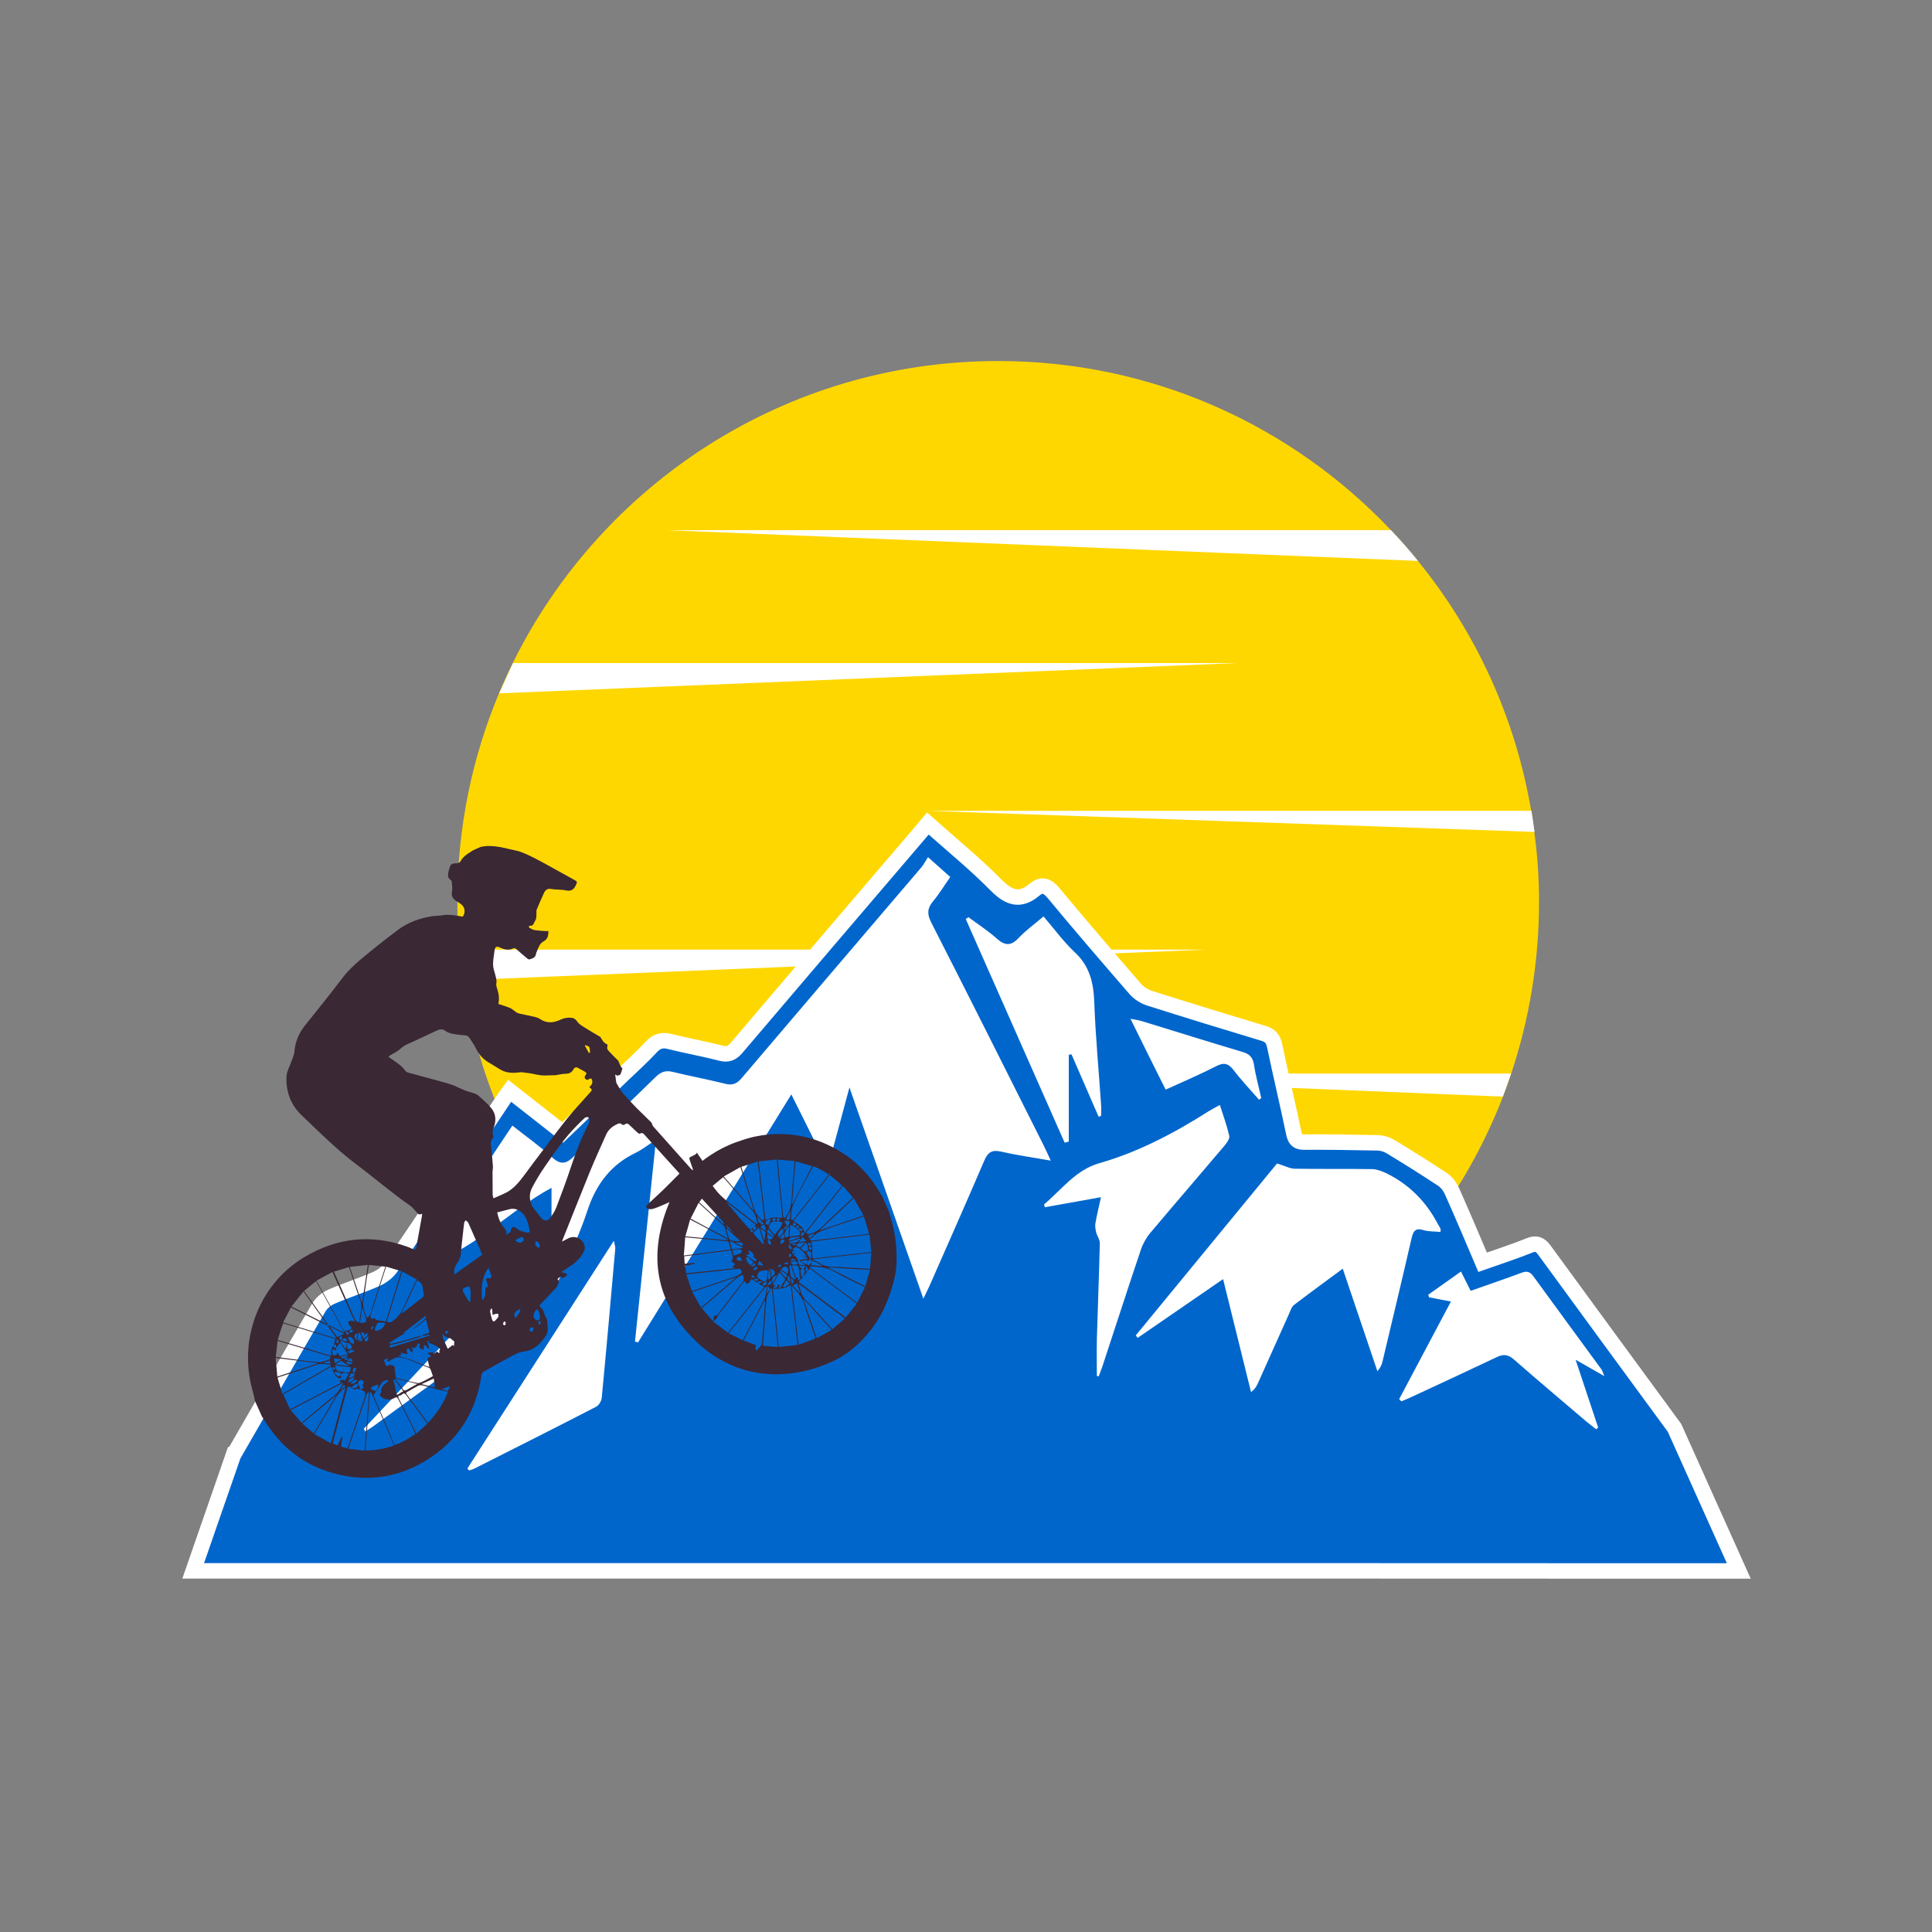 <?xml version="1.0" encoding="utf-8"?>
<!-- Generator: Adobe Illustrator 26.0.3, SVG Export Plug-In . SVG Version: 6.00 Build 0)  -->
<svg version="1.1" id="Layer_1" xmlns="http://www.w3.org/2000/svg" xmlns:xlink="http://www.w3.org/1999/xlink" x="0px" y="0px"
	 viewBox="0 0 1500 1500" style="enable-background:new 0 0 1500 1500;" xml:space="preserve">
<rect x="0" y="0" width="1500" height="1500" fill="#808080" stroke="none"/>
<style type="text/css">
	.st0{fill:#FFD700;}
	.st1{fill:#FFFFFF;}
	.st2{fill:#0066CC;stroke:#FFFFFF;stroke-width:12;stroke-miterlimit:10;}
	.st3{fill:#3A2835;}
</style>
<g>
	<g>
		<path class="st0" d="M1194.9,700.2c0,46.6-7.6,91.4-21.6,133.3c-2,6-4.2,12-6.4,17.9C1106.1,1008.5,953.6,1120,775,1120
			c-137.8,0-260.1-66.4-336.7-169l-0.3-0.4c-5.1-6.8-9.9-13.8-14.6-20.9l-0.1-0.2c-32.6-49.9-54.9-107.1-63.8-168.6l-0.1-0.4
			c-1.1-7.7-2-15.4-2.7-23.3c-1.1-12.2-1.6-24.7-1.6-37.2c0-57.4,11.5-112.1,32.4-161.9c3.2-7.8,6.7-15.4,10.4-22.9l0.3-0.6
			C466.7,375.9,609.7,280.3,775,280.3c120.1,0,228.3,50.4,304.8,131.2c7.3,7.7,14.3,15.7,21,23.9c44.7,54.9,75.7,121.3,88,194.1
			c0.9,5.4,1.7,10.9,2.4,16.4C1193.7,663.7,1194.9,681.8,1194.9,700.2z"/>
		<path class="st1" d="M1191.4,645.9l-472.1-16.4H1189C1189.9,634.9,1190.7,640.4,1191.4,645.9z"/>
		<path class="st1" d="M1173.2,833.5c-2,6-4.2,12-6.4,17.9l-436-17.9H1173.2z"/>
		<path class="st1" d="M1100.9,435.5l-583.5-23.9h562.5C1087.2,419.2,1094.2,427.2,1100.9,435.5z"/>
		<polygon class="st1" points="423.4,929.6 960.3,929.6 438.4,951 		"/>
		<polygon class="st1" points="398.3,514.8 960.3,514.8 387.6,538.3 		"/>
		<polygon class="st1" points="356.8,737.3 935.5,737.3 359.6,761 		"/>
	</g>
	<g>
		<path class="st2" d="M1350,1219.7h-21.8c-192.5-0.1-385-0.1-577.5-0.1h-41.6c-179.2,0-358.5,0-537.7,0H150l31.3-90.2h0.1
			c21.9-38.1,43.9-76.3,66.1-114.2c2.1-3.6,6-6.8,9.7-8.4c11.4-5,23.3-8.7,34.7-13.7c4.5-2,9.1-5.3,11.9-9.5
			c29.3-43.2,58.1-86.7,87.2-130.2c1.3-2,2.8-3.9,4.7-6.5c13.8,10.8,27.3,21.4,41.2,32.3c15.8-15.2,31.6-30.4,47.4-45.5
			c7.1-6.8,14.5-13.4,21.2-20.7c4.3-4.7,8.5-5.9,14.4-4.4c13.2,3.3,26.7,5.7,39.9,9.1c5.3,1.4,8.5,0,12.1-4.2
			c46.4-54.6,93-109.1,139.5-163.5c2.8-3.3,5.6-6.5,9-10.6c18.4,16.4,36.5,31.1,53,47.8c10,10.1,18.6,12.9,29.7,3.6
			c5.7-4.8,10-3.3,14.9,2.6c20.8,25.1,42.1,49.8,63.4,74.4c2.8,3.2,6.9,5.8,10.8,7.1c29.5,9.4,59.2,18.5,88.8,27.4
			c5.1,1.5,7.5,4.1,8.7,9.9c4.7,22.6,10.1,45,14.8,67.7c1.2,5.7,3.4,6.8,8.3,6.8c19-0.1,38,0.2,57,0.6c3.2,0.1,6.6,1.1,9.4,2.7
			c13.7,8.3,27.3,16.8,40.6,25.6c3.1,2,5.8,5.5,7.4,9c8.1,18.1,15.8,36.4,23.9,55.4c12.4-4.4,24.6-8.3,36.5-13.1
			c5.2-2.1,8.2-0.8,11.6,3.9c33.6,46,67.2,91.9,100.9,137.8l0,0L1350,1219.7z"/>
		<path class="st1" d="M720.5,665.5c6.5,5.8,11.5,10.3,17.3,15.4c-4.8,6.8-8.7,13.3-13.5,19c-4.4,5.4-4.6,9.8-1.3,16.3
			c29.3,57.4,58.2,115.1,87.1,172.7c1.7,3.3,3.2,6.8,5.7,12.2c-14.1-2.5-26.4-4.2-38.6-7c-6.6-1.5-10.1,0.1-13,7
			c-14,32.7-28.4,65.1-42.7,97.6c-1.1,2.4-2.3,4.8-4.6,9.6c-19.4-55.4-38-108.6-57.4-164c-5.7,21.2-10.8,40.3-16,59.3
			c-0.7,0.2-1.3,0.4-2,0.5c-8.7-17.5-17.4-34.9-27.1-54.4c-40.2,65-79.6,128.8-119,192.5c-0.8-0.2-1.6-0.4-2.4-0.6
			c5.3-51.5,10.7-103.1,16.3-156.7c-6,3.9-10.6,7.6-15.7,10.1c-18.9,9-30.8,24.1-37.7,45.4c-6,18.4-14.6,35.7-22.1,53.5
			c-1,2.4-2.2,4.7-3.3,7.1c-0.8-0.1-1.6-0.2-2.3-0.3c0-25.7,0-51.4,0-78.5c-35.3,19.1-62.2,50.8-100,60.2c-0.5-0.6-1.1-1.2-1.6-1.8
			c23.5-35.3,47.1-70.6,71.2-106.7c10.7,8.5,21.3,15.9,30.8,24.6c6.8,6.2,11.1,5.2,17.3-1c20.8-20.8,42.3-40.8,63.2-61.4
			c4.1-4,7.9-5.2,13.1-3.9c13.5,3.3,27.2,5.8,40.7,9.2c5.4,1.4,9,0.3,12.8-4.2c46.6-54.8,93.3-109.5,140-164.2
			C717.4,670.8,718.7,668.3,720.5,665.5z"/>
		<path class="st1" d="M1118.4,956.5c-4.6-0.5-9.2-0.2-13.4-1.5c-6.3-1.9-7.9,1.1-9.2,7c-7.2,31.4-14.8,62.8-22.2,94.1
			c-0.6,2.7-1.4,5.3-4.2,8.5c-8.8-26.1-17.6-52.2-26.9-79.6c-13.1,9.7-25.6,18.8-37.9,28.2c-1.9,1.5-2.8,4.6-3.9,7.1
			c-8,17.8-16,35.7-24,53.5c-1.1,2.4-2.3,4.7-5.4,7c-7.1-28.8-14.3-57.7-21.7-87.7c-22.8,15.7-44.5,30.6-66.3,45.6
			c-0.5-0.6-1-1.3-1.5-1.9c37.2-45.2,74.3-90.4,109.7-133.5c5.9,1.8,9.8,4,13.7,4.1c20,0.3,40.1,0,60.1,0.3
			c3.6,0.1,7.4,1.5,10.8,3.1c17.1,8.3,30.5,21.2,39.9,38.9c0.8,1.4,1.7,2.8,2.4,4.3C1118.6,954.4,1118.4,955.1,1118.4,956.5z"/>
		<path class="st1" d="M1086.3,1086.3c13.3-25,26.5-50.1,40.2-75.8c-6.3-1.2-11.7-2.2-17-3.3c-0.2-0.7-0.4-1.4-0.6-2
			c8.2-5.8,16.4-11.6,25.4-18c2.6,5.3,4.9,9.8,7.5,15c13.2-4.7,26.4-9.1,39.4-14c4-1.5,6.6-1.1,9.3,2.7
			c17.5,24.1,35.2,48.1,52.8,72.2c0.6,0.8,0.9,1.9,2.3,5.3c-8-4.5-14.1-8-22.3-12.7c6.3,19,11.9,35.8,17.5,52.6
			c-0.5,0.5-1,0.9-1.5,1.4c-2.5-2-5.1-3.9-7.6-6c-18.8-16-37.7-31.9-56.3-48.2c-4.4-3.9-8.2-4.3-13.2-1.9
			c-22.1,10.5-44.3,20.8-66.5,31.1c-2.5,1.2-5.1,2.2-7.7,3.3C1087.4,1087.4,1086.9,1086.9,1086.3,1086.3z"/>
		<path class="st1" d="M751.9,712.1c7.4,5.5,15.1,10.5,22,16.6c6.2,5.5,10.9,6,16.9-0.4c5.6-6,12.4-10.8,19.4-16.8
			c8.2,9.6,15.6,19.7,24.4,28c11.4,10.6,14.5,23.6,15,39.1c1,26.5,3.5,52.9,5.3,79.4c0.2,2.7,0,5.5,0,8.2c-0.6,0.3-1.3,0.6-1.9,0.9
			c-7-16.2-14.1-32.3-21.1-48.5c-0.7,0.1-1.4,0.2-2.1,0.3c0,22.5,0,44.9,0,67.4c-1.1,0.3-2.2,0.6-3.2,0.9
			c-25.6-57.9-51.2-115.8-76.8-173.7C750.6,713.1,751.3,712.6,751.9,712.1z"/>
		<path class="st1" d="M851.6,1068.3c0-9.4-0.2-18.9,0-28.3c0.7-24.9,1.7-49.7,2.3-74.6c0.1-2.8-2-5.6-2.8-8.5
			c-0.5-2.1-1-4.6-0.7-6.7c1.1-6.5,2.7-12.9,4.4-20.7c-15.3,2.7-29.5,5.3-43.6,7.8c-0.2-0.7-0.4-1.4-0.6-2.2
			c13.7-11.5,24.6-26.8,42.9-32c30.2-8.6,58.1-23.3,85-40.4c2.4-1.5,5-2.8,8.6-4.8c2.7,8.4,5.5,16.1,7.3,24c0.5,2.1-1.9,5.5-3.7,7.6
			c-19.1,22.6-38.5,45-57.6,67.7c-3.2,3.8-5.8,8.5-7.4,13.3c-10.2,30.2-19.9,60.4-29.9,90.7c-0.8,2.5-1.9,4.9-2.8,7.4
			C852.6,1068.5,852.1,1068.4,851.6,1068.3z"/>
		<path class="st1" d="M362.9,1140.1c37.5-58.3,75-116.7,113.7-176.8c0.7,3.6,1.2,4.8,1.1,6c-3.4,38.6-6.8,77.3-10.5,115.9
			c-0.2,2.5-2.2,5.8-4.2,6.9c-31.7,16.4-63.6,32.4-95.5,48.5c-1.1,0.5-2.3,0.7-3.4,1C363.6,1141.1,363.2,1140.6,362.9,1140.1z"/>
		<path class="st1" d="M282.4,1109.4c38.8-41.4,77.5-82.7,116.8-124.6c0,8.1-0.8,16.9,0.2,25.5c1.6,13.5-3.6,21-13.9,28.1
			c-32.2,22.3-63.8,45.9-95.6,68.9c-2,1.5-4.2,2.7-6.3,4C283.2,1110.6,282.8,1110,282.4,1109.4z"/>
		<path class="st1" d="M977.5,853.8c-6.6-7.6-13.5-14.8-19.6-22.8c-4.2-5.5-7.7-6.3-13.7-3.2c-12.5,6.4-25.4,11.9-39.2,18.2
			c-8.9-17.8-17.6-35.3-27.3-55c4.3,0.8,6.6,1.1,8.8,1.8c26.1,8,52.2,16.2,78.4,24c5,1.5,7.8,3.9,8.7,9.9c1.3,8.7,3.7,17.2,5.6,25.8
			C978.7,853,978.1,853.4,977.5,853.8z"/>
	</g>
	<g>
		<path class="st3" d="M228.3,1025.4c0.1,0,0.2,0.1,0.2,0.1c0,0.2,0,0.4,0,0.5C228.4,1025.8,228.3,1025.6,228.3,1025.4z
			 M246.7,1055.5L246.7,1055.5L246.7,1055.5L246.7,1055.5z M228.3,1025.4c0.1,0,0.2,0.1,0.2,0.1c0,0.2,0,0.4,0,0.5
			C228.4,1025.8,228.3,1025.6,228.3,1025.4z M228.3,1025.4c0.1,0,0.2,0.1,0.2,0.1c0,0.2,0,0.4,0,0.5
			C228.4,1025.8,228.3,1025.6,228.3,1025.4z M246.7,1055.5L246.7,1055.5L246.7,1055.5L246.7,1055.5z"/>
		<path class="st3" d="M658.9,970.7L658.9,970.7L658.9,970.7L658.9,970.7z"/>
		<path class="st3" d="M585.3,928L585.3,928L585.3,928z"/>
		<path class="st3" d="M585.6,930.1c0-0.3-0.1-0.7-0.1-1C585.5,929.4,585.6,929.7,585.6,930.1L585.6,930.1L585.6,930.1z"/>
		<path class="st3" d="M585.6,930.1L585.6,930.1L585.6,930.1L585.6,930.1L585.6,930.1L585.6,930.1z"/>
		<path class="st3" d="M585.6,930.1c0.2,0.2,0.4,0.4,0.6,0.6C586,930.5,585.8,930.3,585.6,930.1L585.6,930.1z"/>
		<path class="st3" d="M585.6,930.1L585.6,930.1L585.6,930.1z"/>
		<path class="st3" d="M597.3,956.7L597.3,956.7L597.3,956.7z"/>
		<path class="st3" d="M597.3,956.7L597.3,956.7L597.3,956.7L597.3,956.7z"/>
		<path class="st3" d="M597.3,956.7L597.3,956.7c-0.6,0.7-1.2,1.3-1.7,2C596.1,958.1,596.7,957.4,597.3,956.7z"/>
		<path class="st3" d="M594.2,957.1c0,0.1-0.1,0.2-0.1,0.2l0,0C594.1,957.2,594.1,957.2,594.2,957.1z"/>
		<path class="st3" d="M594.5,963.1L594.5,963.1L594.5,963.1L594.5,963.1L594.5,963.1C594.5,963.2,594.5,963.1,594.5,963.1z"/>
		<path class="st3" d="M590.1,962L590.1,962L590.1,962C590,962,590,962,590.1,962C590,962,590.1,962,590.1,962z"/>
		<path class="st3" d="M590.1,962L590.1,962L590.1,962L590.1,962L590.1,962C590,962,590,962,590.1,962z"/>
		<path class="st3" d="M590.1,962L590.1,962c-0.1,0.1-0.3,0.1-0.4,0.2C589.9,962.1,590,962.1,590.1,962z"/>
		<path class="st3" d="M571.5,925L571.5,925L571.5,925L571.5,925C571.5,925,571.4,925,571.5,925C571.4,925,571.5,925,571.5,925z"/>
		<path class="st3" d="M564.4,939.2c0.1,0.1,0.1,0.1,0.2,0.2C564.6,939.4,564.5,939.3,564.4,939.2L564.4,939.2z"/>
		<path class="st3" d="M550.1,931.1c0.1,0,0.2,0,0.3,0C550.4,931.1,550.2,931.1,550.1,931.1L550.1,931.1z"/>
		<path class="st3" d="M550.1,931.1L550.1,931.1C550.1,931,550.1,931,550.1,931.1L550.1,931.1L550.1,931.1z"/>
		<path class="st3" d="M552.8,951.8c0,0.1,0.1,0.2,0.1,0.3l0,0C552.8,952,552.8,951.9,552.8,951.8z"/>
		<path class="st3" d="M554.5,1021.6L554.5,1021.6c-0.1,0.2-0.2,0.4-0.3,0.7C554.3,1022,554.4,1021.8,554.5,1021.6z"/>
		<path class="st3" d="M395.1,811.4h0.1C395.2,811.3,395.2,811.3,395.1,811.4C395.1,811.3,395.1,811.3,395.1,811.4z"/>
		<path class="st3" d="M236.7,1019.4C236.7,1019.5,236.7,1019.5,236.7,1019.4C236.7,1019.5,236.7,1019.5,236.7,1019.4
			C236.7,1019.5,236.7,1019.5,236.7,1019.4z"/>
		<path class="st3" d="M246.7,1055.5L246.7,1055.5L246.7,1055.5L246.7,1055.5L246.7,1055.5L246.7,1055.5z"/>
		<path class="st3" d="M228.2,1021.7c0,0.4,0.1,0.8,0.1,1.2l0,0C228.3,1022.5,228.3,1022.1,228.2,1021.7z"/>
		<path class="st3" d="M228.4,1022.9L228.4,1022.9L228.4,1022.9L228.4,1022.9L228.4,1022.9z"/>
		<path class="st3" d="M239.9,1053.5c-0.1,0.1-0.3,0.3-0.4,0.4l0,0C239.6,1053.8,239.8,1053.7,239.9,1053.5z"/>
		<path class="st3" d="M239.5,1054C239.5,1054,239.4,1054,239.5,1054L239.5,1054L239.5,1054L239.5,1054L239.5,1054
			c0,0-0.1,0-0.1-0.1C239.4,1053.9,239.4,1054,239.5,1054z"/>
		<path class="st3" d="M237.9,1053.2c-0.1,0-0.2-0.1-0.3-0.1C237.7,1053.2,237.8,1053.2,237.9,1053.2z"/>
		<path class="st3" d="M239.5,1054L239.5,1054L239.5,1054z"/>
		<path class="st3" d="M318.6,1021.1C318.7,1021.1,318.7,1021.1,318.6,1021.1C318.7,1021.1,318.7,1021.1,318.6,1021.1
			C318.7,1021.1,318.7,1021.1,318.6,1021.1L318.6,1021.1L318.6,1021.1L318.6,1021.1L318.6,1021.1L318.6,1021.1z"/>
		<path class="st3" d="M585.6,930.1L585.6,930.1L585.6,930.1L585.6,930.1z"/>
		<path class="st3" d="M585.6,930.1L585.6,930.1L585.6,930.1z"/>
		<path class="st3" d="M237.1,1053.3L237.1,1053.3L237.1,1053.3C237,1053.3,237.1,1053.3,237.1,1053.3z M237.1,1053.3L237.1,1053.3
			L237.1,1053.3C237,1053.3,237.1,1053.3,237.1,1053.3z"/>
		<path class="st3" d="M220,1004.2c0.1,0,0.1,0.1,0.2,0.1l0,0C220.1,1004.3,220.1,1004.3,220,1004.2
			C220,1004.3,220,1004.2,220,1004.2z M220,1004.2c0.1,0,0.1,0.1,0.2,0.1l0,0C220.1,1004.3,220.1,1004.3,220,1004.2
			C220,1004.3,220,1004.2,220,1004.2z M220,1004.2c0.1,0,0.1,0.1,0.2,0.1l0,0C220.1,1004.3,220.1,1004.3,220,1004.2
			C220,1004.3,220,1004.2,220,1004.2z"/>
		<path class="st3" d="M194.9,1075c-8.8-38.5,7.7-79,41.6-99.1c25-14.9,51.8-18,79.6-8c1.5,0.5,3,1.2,4.5,1.9
			c1.4,0.6,2.3,0.2,2.6-1.3c1.5-8.1,2.9-16.3,4.4-24.4c0.1-0.5,0-1,0.1-1.8c-2.8,1.6-3.7-0.6-5.1-2.1c-1.3-1.6-2.8-3.2-4.4-4.3
			c-14.3-9.9-27.5-21.4-41.4-31.8c-15.5-11.6-28.9-25.2-42.8-38.4c-8.3-7.9-12-18.2-11.6-29.5c0.1-4.2,2.6-8.4,4-12.5
			c0.8-2.4,2-4.7,2.2-7.2c0.6-8.1,3.7-14.9,8.8-21.1c9.5-11.8,19.1-23.7,28.2-35.8c6.4-8.5,14.7-14.9,22.8-21.6
			c6.7-5.5,13.6-10.8,20.5-16c8-6,17.2-9.2,27-10.7c2.6-0.4,5.2-0.2,7.7-0.7c4.9-1.1,13.7,0.8,15.7,1.1c2.5-3.8,1.6-8-2.2-10.3
			c-0.7-0.4-1.3-0.9-2-1.3c-3-1.8-5-3.8-4.2-7.8c0.5-2.4,0-4.9-0.1-7.4c0-0.6-0.4-1.4-0.9-1.7c-1.8-1.2-2.3-2.9-2-4.8
			c0.4-2.3,1-4.6,2-6.7c0.4-0.9,2.3-1.4,3.5-1.4c1.7,0,3.3-0.1,4.2-1.7c1.9-3.4,5-5.6,8.3-7.5c0.3-0.1,0.5-0.4,0.7-0.6l6.4-2.9
			c9.8-2.3,19.1,1.1,28.5,3c6.3,1.3,21.9,10.1,22.8,10.6c7.3,4,14.5,8,21.7,12c2.3,1.2,2.2,1.5,1.2,3.8c-1.5,3.5-3.6,5.2-7.8,4.3
			c-3.7-0.8-7.7-0.4-11.5-1.1c-3-0.5-4.5,0.8-5.6,3.2c-2,4.3-3.9,8.7-5.7,13.1c-0.3,0.8,0,1.9-0.1,2.8c-0.1,1.3,0,2.6-0.3,3.9
			c-0.3,1.1-1,2.1-1.5,3.2c-0.6,1.4-1.3,2.6-3.1,2.3c-0.4,0-0.8,0.4-1.1,0.6c0.2,0.4,0.4,1,0.7,1.2c1.4,0.7,2.8,1.5,4.3,1.7
			c2.7,0.4,5.4,0.5,8.2,0.7c0.7,0,1.4,0,2.1,0c-0.1,3.3-0.3,6.1-3.7,7.9c-2.8,1.5-4,4.5-5.1,7.4c-0.3,0.8-0.8,1.7-0.9,2.6
			c-0.5,2.9-2.9,3.4-5.1,4.1c-0.4,0.1-1.1-0.3-1.5-0.6c-2.9-2.4-5.8-4.9-8.6-7.4c-0.8-0.7-1.5-1-2.6-0.5c-3.3,1.6-6.6,0.9-9.8-0.6
			c-3.1-1.5-4.2-0.9-4.6,2.6c-0.4,3.4-1.1,6.7-1.1,10.1c0,2.4,0.7,4.9,1.4,7.2c0.7,2.7,1.7,5.3,1.1,8.2c-0.2,1.1,0.3,2.3,0.6,3.4
			c1.5,4.8,1.8,7.6,1.1,12.2c3,1,6.1,1.9,9,3.1c1.7,0.7,3,2.1,4.6,3.2c0.7,0.5,1.6,0.9,2.4,1.1c4.1,0.9,8.3,1.7,12.4,2.7
			c1.3,0.3,2.6,0.7,3.6,1.4c5.3,3.7,10.7,3.3,16.1,0.7c2.7-1.3,5.5-1.8,8.5-1.5c1.9,0.2,3.2,1,4.3,2.6c0.9,1.4,2.3,2.6,3.8,3.6
			c4.4,2.8,8.9,5.4,13.4,8.1c0.3,0.2,0.8,0.3,1,0.6c1.4,2.3,2.5,4.6,5.2,5.7c0.3,0.1,0.5,1.2,0.3,1.6c-0.6,1.6,0.2,2.8,1.2,3.8
			c2,2.3,7.2,7.3,7.2,7.3c0.5,1.4,2.3,5.9,3.2,5.8c0,0,0.1,0,0.1,0.1c-0.5,1.6-0.9,3.2-1.6,4.7c-0.3,0.6-1.4,0.8-2.2,1
			c-0.5,0.1-1-0.4-1.9-0.9c0.3,2.4,0.9,6.3,0.9,6.4c0.1,0.4,3.6,6.5,5.1,8.2c0,0,7.5,8.3,10.7,11.5c3.7,3.7,7.6,7.4,11.3,11.1
			c0.5,0.5,0.6,1.5,1,2.2c0.2,0.4,0.4,0.8,0.7,1.1c9.8,11,19.6,22,29.4,33c0.3,0.3,0.6,0.5,1,0.8c0.1-0.1,0.3-0.2,0.4-0.2
			c-0.8-2.4-1.6-4.7-2.4-7.1c-0.8-2.3-0.8-2.5,1.5-3.5c1.2-0.5,2.4-1.1,3.7-2.2c-0.1-0.1-0.3-0.1-0.4-0.2c0.1,0,0.1,0,0.2-0.1
			c0.1-0.1,0.3-0.1,0.4-0.2c1.5,2.1,2.9,4.2,4.3,6.3c4.1-3.2,7.8-5.5,10.6-7.2c2.1-1.2,7.8-4.5,15-7.1c1.8-0.6,7.2-2.5,7.3-2.5
			c5.7-1.8,13.8-3.6,23.6-4c11.4-0.4,20.4,1.5,25.4,2.8c8.6,2.2,16.9,5.8,24.8,10.6c2,1.2,4,2.5,6.1,4c3.8,2.7,7,5.6,9.6,8.2
			c6.8,6.7,9.5,10.8,11,13.1c1.7,2.5,3.4,5.1,4.9,7.8c0.3,0.5,0.7,0.9,1,1.4l5.3,11.8c1.2,4.2,2.5,8.3,3.5,12.6
			c1.4,6.2,1.9,11.1,2.1,13c0.5,5.1,0.8,12,0.1,20.1c-0.7,4.3-1.8,9.1-3.3,14.2c-1.4,4.7-3,8.9-4.6,12.6
			c-2.9,6.9-8.5,17.5-18.6,27.8c-2.2,2.2-9,9.4-19.4,14.8c-7,3.6-39.1,19.3-75.1,7.2c-21.7-7.3-35-21.5-39.5-26.4
			c-27.8-30-31.2-65.1-15.4-102.8c-2.2,1-4.1,1.9-6.1,2.7c-2,0.9-4.1,1.7-6.2,2.4c-1,0.3-2.1,0.5-3.1,0.4c-0.9-0.1-2.1-0.6-2.6-1.3
			c-0.3-0.4,0.4-1.9,1-2.4c3.9-3.7,7.9-7.2,11.7-10.9c4.3-4.1,8.4-8.4,12.6-12.6c0.1-0.1,0.2-0.3,0.4-0.6c-0.7-0.8-1.5-1.6-2.2-2.4
			c-8.2-9-16.4-18.1-24.5-27.1c-1.1-1.2-2-2.6-4-1.3c-0.3,0.2-1.3-0.3-1.7-0.7c-2.3-2.1-4.6-4.3-6.8-6.4c-1-0.9-1.8-1.1-2.9-0.3
			s-2,0.9-3.1-0.2c-0.3-0.4-1.4-0.5-2-0.3c-4.3,1.7-7.9,4.4-9.8,8.8c-4.2,9.4-8.5,18.8-12.4,28.3c-7.2,17.6-14.1,35.3-21.2,52.9
			c-0.2,0.5-0.3,0.9-0.6,1.7c2-1,3.6-2,5.4-2.8c5.6-2.5,12.2,1.5,12.3,7.6c0,2.1-1.4,4.3-2.6,6.1c-1.4,2-3.2,3.8-5.1,5.5
			c-1.5,1.3-3.2,2.3-4.8,3.4c-1.8,1.2-3.5,2.5-5.4,3.9c0.9,0.2,2,0.5,3,0.9c0.5,0.2,0.9,0.7,1.3,1c-0.4,0.4-0.6,0.9-1.1,1.2
			c-1,0.7-2.1,1.2-3.4,1.9c0.1-0.5,0.2-0.9,0.3-1.5c-1.5,0.2-2.7,0.6-3.3,2.1c-0.1,0.1,0.5,0.5,0.9,0.9c-0.1,0.5,0,1.4-0.3,2.2
			c-0.5,1.2-0.9,2.6-1.8,3.5c-3.7,4.1-7.6,8-11.5,12.1c-0.6,0.6-1.1,1.2-1.6,1.8c1.8,1.8,3.4,3.3,3.9,5.8c0.3,1.7,1.4,3.2,2.1,4.8
			c0.1,0.1,0.2,0.2,0.2,0.3c0,4.2,1.6,8.3-1.1,12.4c-4.2,6.6-9.3,11.4-17.5,12.3c-2.5,0.3-4.9,1.3-7.2,2.5
			c-7.9,4.2-15.6,8.6-23.4,13c-1.1,0.6-1.6,1.4-1.8,2.7c-3.8,26.6-16.3,48.1-38.4,63.3c-23.4,16.1-49.1,20.4-76.5,12.9
			c-22.3-6.2-39.6-19.4-52.2-38.8c-1.2-1.8-2.3-3.6-3.4-5.4l-5.3-11.8C197.1,1082.9,195.8,1079,194.9,1075z M561,948.1
			c-5.2-5.7-10.4-11.3-15.6-17c-0.1-0.1-0.3-0.2-0.6-0.4c-0.6,0.9-1.2,1.8-1.9,2.8c6.3,5.8,12.6,11.5,18.8,17.1
			c0.1-0.1,0.2-0.2,0.4-0.2C561.8,949.6,561.6,948.7,561,948.1z M563.9,951.2c0,1.6,1.4,3.2,5.5,5.8
			C567.6,955.1,565.8,953.2,563.9,951.2z M564.3,953.9c-0.1,0.1-0.2,0.1-0.4,0.2c0.7,2.5,1.2,5,2.1,7.4c0.3,0.8,1.5,1.5,2.4,1.7
			c2.1,0.4,4.2,0.5,6.4,0.3C571.3,960.3,567.8,957.1,564.3,953.9z M573.9,973.4c1.1-0.4,2.4-0.7,2-2.3c-0.2-0.5-1-1.2-1.5-1.2
			c-1.9,0.1-3.7,0.4-5.8,0.7c0.4,1.6,0.8,3,1.1,4.3C571.3,974.4,572.6,973.9,573.9,973.4z M573,978.7c1,0.2,2,0.1,3,0.1
			c0-1.5-1.4-3.2-2.7-3c-0.6,0.1-1.2,1-1.5,1.6C571.8,977.6,572.5,978.6,573,978.7z M604,1000c1.9-0.2,2.9-0.4,3.1-2.3
			c0.1-1.1,1.3-2.2,2-3.3c0.7-1,0.5-1.8-0.4-2.7c-1.2-1.2-2.3-2.4-3.6-3.9c-1.8,3.4-3.4,6.5-5.1,9.8c0.8,0.1,1.4,0.2,2,0.2
			c-0.6,0.7-1.1,1.3-1.7,2c2.4,0.6,3.4-0.1,3.3-2.1c0.7-0.1,1.5-0.1,2.3-0.2C605.4,998.3,604.9,999,604,1000z M619.5,994.2
			c2-0.7,2.4-2.2,1.3-3.6c-0.1-0.2-0.1-0.5-0.1-0.7c0-1.2,0.1-2.3-0.1-3.5c-0.7-4.1-1.4-4.5-5.9-3.8c1.1,3.2,2.2,6.4,3.3,9.6
			l1.5-0.7C619.5,992.5,619.5,993.3,619.5,994.2z M619.8,980.3c0.1,1.3,0.9,1.9,2.3,1.8c0.9-0.1,1.8,0.1,2.7,0.1
			c0-0.1,0.1-0.2,0.1-0.4c-1.4-1-2.8-2.1-4.6-3.5c2.5-0.4,4.6-0.7,7.2-1.1c-1.5-0.9-2.6-1.5-3.7-2.2c0.1-0.1,0.2-0.3,0.2-0.4
			c0.6,0.4,1.2,0.8,1.8,1.2c0.1-0.2,0.3-0.5,0.4-0.7c-2.3-2.8-4.5-5.8-8.3-6.9c-0.6-0.2-1.6,1-2.6,1.7c0.7,0.6,1.1,1,1.9,1.7
			c-0.9-0.2-1.4-0.3-2.2-0.4c0.1,0.8,0.1,1.5,0.3,2.5c0.7-0.5,1.2-0.8,1.7-1.1c0.1,0.1,0.1,0.1,0.2,0.2c-0.3,0.5-0.7,1-1.1,1.7
			C618.6,975.7,619.5,977.8,619.8,980.3z M626.7,980.7L626.7,980.7L626.7,980.7L626.7,980.7c0.1,0.3,0.1,0.7,0.2,1.1
			c0,0.1,0,0.3,0.1,0.4c0.5,0.1,1,0.1,1.6,0.2c-0.1-0.1-0.2-0.3-0.3-0.4c0.6-0.7,1.1-1.3,1.7-2l0,0l0,0c0,0.1,0,0.1,0,0.2
			c0,0.2-0.1,0.4-0.1,0.6c0,0.2,0,0.4-0.1,0.6c0,0.3-0.1,0.7-0.1,1c2.8,0.2,5.7,0.3,8.6,0.5c0.1-0.1,0.1-0.2,0.1-0.4
			c-2.5-1.3-5-2.6-7.6-3.9c-0.3,0.5-0.5,0.9-0.8,1.3l0,0l0,0l0,0l0,0l0,0c-0.2-0.8-0.1-1.9-0.7-2.2c0,0,0,0-0.1,0c0,0,0,0-0.1,0
			c-0.2,0-0.4,0-0.7,0.1c0,0.1-0.1,0.2-0.1,0.2c-0.1,0.1-0.2,0.2-0.2,0.4c-0.1,0.1-0.1,0.2-0.2,0.3c-0.1,0.1-0.1,0.2-0.2,0.3l0,0
			c0,0.1-0.1,0.1-0.1,0.2l-0.1,0.1c-0.1,0.2-0.3,0.4-0.4,0.6c-0.1,0.1-0.1,0.2-0.2,0.3C626.8,980.5,626.8,980.6,626.7,980.7
			C626.7,980.6,626.7,980.6,626.7,980.7C626.7,980.6,626.7,980.6,626.7,980.7C626.7,980.6,626.7,980.7,626.7,980.7
			c0-0.1,0-0.2,0-0.3c0-0.2,0.1-0.4,0.1-0.6c0-0.2,0-0.4,0.1-0.5c0-0.3,0.1-0.7,0.1-1c-1.6,0.2-3.1,0.3-5.1,0.6c1.5,1.2,2.7,2.1,4,3
			c0.3-0.3,0.5-0.6,0.6-0.8C626.5,980.9,626.6,980.8,626.7,980.7C626.6,980.7,626.6,980.7,626.7,980.7L626.7,980.7z M618,951.4
			L618,951.4L618,951.4L618,951.4c0-0.2,0-0.4-0.1-0.6v-0.1c0-0.2-0.1-0.4-0.2-0.6c0-0.1-0.1-0.1-0.1-0.2l-0.1-0.1
			c-0.1-0.1-0.1-0.1-0.2-0.1c-0.1,0-0.1-0.1-0.2-0.1c-0.3-0.1-0.6-0.1-1-0.1c-0.3,0-0.8,0.9-0.7,1.2c0.2,0.5,0.5,0.8,0.8,1h0.1
			c0.4,0.2,0.9,0.1,1.5-0.1C617.8,951.5,617.8,951.5,618,951.4L618,951.4L618,951.4C618,951.5,618,951.5,618,951.4
			C618,951.5,618,951.5,618,951.4L618,951.4c0.1,0.4,0.1,0.7,0.2,1c0.1,0.3,0.1,0.7,0.1,1c0,0,0,0-0.1,0l0,0
			c-1.5-0.8-2.9-1.7-4.6-2.6c-0.3,3.2-0.5,6.1-0.8,9.3c2.5-0.3,4.9-0.5,7.2-0.9c1.3-0.2,1.6-2,0.6-3.3c-0.4-0.5-0.8-0.9-1.2-1.3
			c-0.2-0.2-0.4-0.4-0.6-0.6c-0.2-0.2-0.4-0.4-0.6-0.6c0,0,0,0,0.1,0l0,0l0,0l0,0l0,0l0,0c0.1,0,0.1,0,0.2,0c0.7,0,1.4-0.1,2-0.2
			c0.1,0,0.1-1.1,0-1.1c-0.7-0.3-1.5-0.4-2.2-0.6C618.2,951.5,618.1,951.5,618,951.4L618,951.4z M609.1,954.8c2.1-1.4,4-4.5,3.9-6.9
			c-1.1,0-2.3,0-4.1,0c0.8,1.6,1.4,2.6,2.1,3.8C610.5,952.6,607.9,952.6,609.1,954.8z M605.6,946.6c-0.4-0.3-0.8-0.9-1.1-0.9
			c-0.6,0-1.1,0.5-1.7,0.8c0.4,0.6,0.8,1.2,1.2,1.8l0,0l0,0c0,0,0,0,0.1,0c-0.9,0-1.9,0.1-2.8,0.1l0,0c0.3-0.9,1.9-2-0.2-2.6
			c-0.4-0.1-1,0.5-1.6,0.8c0.3,0.5,0.6,1,1,1.4c0.2,0.2,0.5,0.3,0.8,0.4l0,0l0,0l0,0c-1-0.1-1.7,0.2-2.3,0.6
			c-0.1,0.1-0.2,0.1-0.2,0.2c-0.4,0.3-0.6,0.7-0.9,1.1c-0.1,0.2-0.2,0.4-0.3,0.5c0,0.1-0.1,0.2-0.1,0.3s-0.1,0.2-0.1,0.3
			c-0.1,0.4-0.3,0.8-0.4,1.2c-0.1,0.4-0.1,1,0.2,1.2c1.4,1.6,2.8,3.2,4.3,5c2.2-3.3,5.2-5.7,6.1-9.8c-1.2-0.2-2.3-0.5-3.4-0.7
			c0,0,0,0,0-0.1C604.6,947.7,605.1,947.2,605.6,946.6z M592.9,950.1c-1.7-2-3.4-4-5.1-6c1.2,5.8,1.1,5.7,2.6,4.9
			C590.8,951.3,590.9,951.4,592.9,950.1z M590.3,952.5c1.3,1,2.5,2,4.1,3.3c-0.1-0.9-0.1-1.4-0.1-1.8
			C593.9,950.3,593.6,950.2,590.3,952.5z M579.3,974.4c2.4,1.8,4.5,3.3,6.8,5c0.4-0.3,1-0.8,1.5-1.3c-1.1-0.9-2-1.6-3.3-2.7
			c0.6,0,0.9,0,1.2,0.1l0,0c0-0.1,0-0.2-0.1-0.3c-0.2-0.9-0.7-1.8-1.3-2.5c-0.1-0.1-0.2-0.2-0.3-0.3c-0.5-0.5-1-0.8-1.6-1.1
			c-0.1,0-0.2-0.1-0.2-0.1c-0.1,0-0.2-0.1-0.3-0.1s-0.2,0-0.3,0c-0.2,0-0.4,0-0.7,0c0.6,1,1,1.7,1.4,2.3
			C581.3,973.7,580.3,974,579.3,974.4z M575.1,964.7c-1.3-0.2-2.7-0.3-4.1,0c0.9,0.5,1.7,1,2.6,1.4c0.9,0.5,1.7,0.9,2.8,1.4
			C577.2,965.8,576.8,964.9,575.1,964.7z M599.9,996.4c1.2-2.3,2.3-4.4,3.5-6.6C599.3,991.9,598.9,992.8,599.9,996.4z M598.4,984.9
			c0.2,2.4,0.5,4.4,0.7,6.6C602.5,988.9,602.4,986.8,598.4,984.9z M598.3,990.5c-0.3-1.8-0.4-3.5-0.6-5.4c-1.1,0.8-1.7,4.9-1.3,8.2
			C598,993.1,598.6,992.1,598.3,990.5z M596,986.1c-2.1,0.3-4.1,0.2-5.9,0.9c-1,0.4-1.7,2-2.2,3.2c-0.2,0.5,0.3,1.6,0.8,2.1
			c0.9,0.9,2.1,1.5,3.2,2.2c1.8,1,3.4,0.1,3.6-1.9C595.7,990.4,595.8,988.3,596,986.1z M592.4,982c-0.8-0.9-1.6-1.7-2.8-3.1
			c-0.6,1.4-0.9,2.2-1.3,3.1c1.3,0.2,2.5,0.4,3.8,0.6C592.2,982.4,592.3,982.2,592.4,982z M588.1,983.8c-2.2-0.8-2.4,1-3.6,2.4
			C586.4,985.8,588,986,588.1,983.8z M586.5,982.4l-0.8-1.7c-1,0.8-1.8,1.5-2.6,2.2c0.1,0.2,0.2,0.4,0.3,0.6
			C584.4,983.1,585.4,982.7,586.5,982.4z M585.1,980.2c-1.4-1.4-2.7-2.7-4-3.9c-0.3-0.3-1-0.4-1.4-0.2c-0.3,0.1-0.5,0.8-0.4,1.1
			c0.2,0.9,0.4,1.8,0.9,2.5c0.6,0.9,1.5,1.7,2.4,2.7C583.3,981.8,584.1,981.1,585.1,980.2z M564.8,934.5
			c5.4,6.3,10.7,12.6,16.2,18.8c0.4,0.5,1.2,0.8,1.8,1.1v0.1l0,0l0,0c-0.1,0.3-0.1,0.6-0.1,0.8c0,0.1,0,0.3,0,0.4v0.1v0.1
			c0.1,0.7,0.7,0.8,2.1,0.8c-0.1-1-0.3-1.8-1.1-2.1h-0.1c-0.1,0-0.2,0-0.3-0.1c-0.1,0-0.1,0-0.2,0l0,0c-0.1,0-0.2,0-0.3,0l0,0
			c0.1,0,0.1-0.1,0.2-0.1c0.1-0.1,0.1-0.1,0.2-0.2c0.4-0.3,0.9-0.7,1.4-1.1c0.2,0.8,0.4,1.3,0.7,2.5c0.9-1.1,1.6-1.8,2.2-2.5
			c-0.6-0.4-1.1-0.8-1.8-1.2c0.1-0.1,0.5-0.5,1.1-1c-7.4-5.8-14.8-11.5-22.5-17.5C564.6,934,564.7,934.3,564.8,934.5z M585.2,956.8
			c-0.2,0.2-0.2,0.9,0,1.2c2.2,2.5,4.4,4.9,6.7,7.4c0.2,0.2,0.6,0.2,1.3,0.4c-1.3-4.4-2.6-8.3-3.9-12.8
			C587.8,954.3,586.5,955.5,585.2,956.8z M593.3,963.5c0.4-2.6,0.8-4.7,1.1-6.9c-1.2-0.9-2.5-1.9-4.2-3.2
			C591.3,957,592.2,960.1,593.3,963.5z M611.3,980c-0.9,0.1-1.7,0.4-2.5,0.7c0.1,0.2,0.2,0.5,0.3,0.7c0.9,0,1.8,0.1,3,0.1
			C611.8,980.8,611.5,980,611.3,980z M597.1,962.6L597.1,962.6c0,0.1-0.1,0.1-0.2,0.1c-0.2,0.1-0.4,0.2-0.5,0.3s-0.2,0.2-0.2,0.3
			c-0.1,0.1-0.1,0.2-0.1,0.4c0,0.1,0,0.1,0,0.2c0,0.1,0,0.2,0,0.2c0,0.1,0,0.2,0.1,0.3c0.1,0.3,0.2,0.5,0.3,0.8
			c0.2,0.6,1.1,0.9,1.9,1.4c0.4-1.2,0.3-2-0.1-2.7c-0.1-0.1-0.1-0.2-0.2-0.3c-0.1-0.1-0.2-0.2-0.3-0.3l-0.1-0.1
			c-0.1-0.1-0.2-0.2-0.3-0.3C597.2,962.7,597.2,962.7,597.1,962.6L597.1,962.6L597.1,962.6c1-0.4,1.9-0.7,3.3-1.3
			c-1.8-1.4-3.2-2.5-4.6-3.5c0,0.2,0,0.5,0,0.7s0,0.3,0,0.5c0,0.1,0,0.2,0,0.2c0,0.2,0,0.3,0,0.5s0,0.3,0,0.5c0,0.1,0,0.2,0,0.3
			s0,0.2,0,0.3s0,0.1,0,0.2c0,0.1,0,0.1,0,0.2v0.1c0,0.1,0.1,0.2,0.1,0.3s0.1,0.2,0.2,0.3c0,0.1,0.1,0.1,0.1,0.1l0.1,0.1
			c0,0,0.1,0.1,0.2,0.1c0.1,0,0.1,0.1,0.2,0.1c0.1,0,0.1,0.1,0.2,0.1C596.9,962.5,597,962.5,597.1,962.6L597.1,962.6z M604,982.6
			c0.3,0.5,0.6,1,0.9,1.5c0.6-0.5,1.2-1,1.8-1.5c-0.2-0.3-0.4-0.6-0.6-0.9L604,982.6z M610.8,983.7c-1.2-0.7-3.2,0.1-4.4,1.8
			c1.6,1.2,3.2,2.4,4.8,3.6C612.3,986.8,612.1,984.3,610.8,983.7z M606.2,986.2c-0.2,0.1-0.3,0.3-0.5,0.4c0.7,2.3,2.9,3.5,4.4,5.7
			c0.4-1,0.7-1.7,1-2.4C609.4,988.6,607.8,987.4,606.2,986.2z M596.7,957.6c1.2,0.9,2.4,1.9,3.6,2.8c0.2-0.2,0.4-0.4,0.6-0.5
			c-0.9-2.2-2.9-3.5-4.2-5.5C595.1,956.1,595.2,956.4,596.7,957.6z M594.6,950.2c0.4,0.5,2,0.9,2,0.9c0.7-1.3,1.3-2.8,1.9-4.2
			c-0.6-0.2-1.2-0.4-1.4-0.5C595.1,947.3,593.9,949.2,594.6,950.2z M608.5,957.3c-1.2,1.5-2.1,2.6-3.4,4.3c1.6-0.1,2.5-0.2,3.8-0.2
			C608.7,960.1,608.6,959,608.5,957.3z M612.9,973c-0.2,1.3-0.4,2.2-0.5,3c0.2,0.1,0.4,0.2,0.5,0.2c0.6-0.5,1.2-1,1.9-1.7
			C614.2,974,613.7,973.7,612.9,973z M604.7,960.6c3.7-3.7,3.9-4.1,3.3-6.7C604.8,955.3,603,958.9,604.7,960.6z M609.7,960.7
			c1.8,0.1,2.7-0.6,2.7-2.7c-0.1-1.8,0.2-3.7,0.4-6C610.3,954.7,608,957,609.7,960.7z M612.4,962.9c0.2,0.2,0.4,0.3,0.7,0.5
			c2.7-0.9,5.3-1.8,7.9-2.8c0-0.2-0.1-0.4-0.1-0.6c-2.4,0.3-4.8,0.4-7.1,0.9C613.2,961,612.8,962.2,612.4,962.9z M620.1,964.4
			c2.1-0.3,3.8-0.5,6.1-0.8c-1.2-1.2-2-2.1-3-3.1C622,962,621.2,963.1,620.1,964.4z M626,964.9c-1.4,1.3-2.9,2.7-4.2,3.9
			c0,0.3,0,0.4,0.1,0.5c1.4,1.1,2.4,3.1,4.6,2C627.9,970.7,627.6,968,626,964.9z M624.9,965c-0.1-0.2-0.1-0.3-0.2-0.5
			c-2.1,0.9-5-0.5-6.6,2.5c0.9,0.5,1.8,1,2.9,1.6C622.3,967.4,623.6,966.2,624.9,965z M618.2,965.4c-1.5,0.2-2.8,0.4-4,0.5
			C615.5,966.3,617,967.8,618.2,965.4z M617.9,964.6c1.3-0.4,2.4-1.7,3.5-2.6c-0.1-0.2-0.3-0.4-0.4-0.6c-2.8,1-5.6,2-8.4,2.9
			c0,0.3,0.1,0.6,0.1,0.9C614.5,965,616.3,965.2,617.9,964.6z M612.8,966c-1.2,2.6-0.1,3.4,1.6,3.8c0.2-0.1,0.4-0.3,0.6-0.4
			C614.4,968.3,613.7,967.3,612.8,966z M613.5,978.9c1.7-0.2,3-0.3,4.3-0.4C615.8,976.8,615,976.9,613.5,978.9z M609,963.8
			c0.2-0.3-0.4-1.5-0.6-1.5c-0.8,0.1-1.9,0.2-2.2,0.7c-0.4,0.6,0,1.6,0,2.5c0.3,0.1,0.5,0.2,0.8,0.3
			C607.7,965.1,608.5,964.6,609,963.8z M610.6,946.7c0.5,0.3,1.2,0.4,1.8,0.3c0.4,0,0.9-0.6,0.9-0.9c0.2-2,0.3-3.9,0.5-5.9
			c-0.1,0-0.2-0.1-0.3-0.1c-0.9,1.7-1.8,3.5-2.7,5.3C610.5,945.8,610.4,946.6,610.6,946.7z M621,953.6c-0.3-0.1-0.8,0.7-1.2,1.1
			c0.3,0.3,0.5,0.5,0.8,0.7c0.6,0.2,1.3,0.5,1.9,0.5c0.2,0,0.7-1.1,0.6-1.2C622.5,954.2,621.8,953.7,621,953.6z M622.4,956.7
			c-0.2,1-0.4,2.1-0.6,3.1c0.2,0.1,0.5,0.2,0.7,0.2c0.6-0.7,1.3-1.5,2.3-2.6C623.7,957.1,623,956.9,622.4,956.7z M627.7,964.7
			c-0.1,0.5-0.5,1.2-0.3,1.6c0.2,0.5,0.9,0.8,1.9,1.5c0.1-1.2,0.3-1.9,0.1-2.2C629,965.2,628.3,965,627.7,964.7z M628.4,967.8
			c-0.1,0.6-0.5,1.4-0.3,1.8c0.2,0.5,1,0.7,1.5,1.1c0.2-0.6,0.5-1.2,0.8-2.2C629.5,968.2,629,968,628.4,967.8z M628.9,971.6
			c-0.5-0.3-1.4-0.4-1.8-0.2c-0.4,0.3-0.9,1.4-0.7,1.7c0.8,1.4,1.8,2.7,3,4.4C630.2,975.6,629.8,972.2,628.9,971.6z M614.1,979.8
			c0.3,2.1,0.9,2.3,5.3,1.9C618.5,978.7,618.3,978.7,614.1,979.8z M613.9,982.3c-0.3,0.1-0.7,0.1-1,0.2c0.3,2.8,0.3,5.6,1,8.3
			c0.3,1.1,2,1.8,3.1,2.6c0.2-0.1,0.4-0.3,0.6-0.4C616.3,989.4,615.1,985.9,613.9,982.3z M615.5,998.1c1.9,2.1,3.7,4.1,5.5,6.1
			c0.1-0.1,0.2-0.1,0.3-0.2c-0.9-2.5-1.7-5-2.6-7.8C617.6,996.9,616.7,997.5,615.5,998.1z M613.8,992.1c0.3,1.2,0.5,2,0.6,2.8
			s0.1,1.5,0.2,2.5C616.8,995.5,616.6,993.8,613.8,992.1z M612.7,990.6c-0.3,0.1-0.5,0.1-0.8,0.2c-1.1,1.9-0.6,3.3,1.8,4.8
			C613.3,993.6,613,992.1,612.7,990.6z M610.4,994c-0.8,1.4-1.6,2.7-2.2,4c-0.5,1.1,0.1,1.8,1.2,1.2c1.2-0.7,2.3-1.7,3.6-2.7
			C612.1,995.5,611.4,994.9,610.4,994z M598.6,993.9c-1.2,1.4-2,2.6-2.9,3.7c0.1,0.1,0.2,0.2,0.3,0.4l2.9-1.3
			C598.8,996.2,598.8,995.3,598.6,993.9z M595.8,998.3c-0.2,2.2-0.3,4-0.4,5.7c0.2,0,0.3,0.1,0.5,0.1c0.6-1.2,1.2-2.3,1.9-3.6
			C597.2,999.9,596.7,999.3,595.8,998.3z M595.4,994.7c-1.1,0.5-1.9,0.7-2.5,1.2c-0.5,0.3-0.8,1-1.1,1.5c0,0.1,0.7,0.7,1,0.7
			c0.6,0,1.6-0.2,1.8-0.6C595.2,996.8,595.2,995.9,595.4,994.7z M591.5,995.8c-0.1-0.3-0.1-1-0.2-1c-1,0-1.9,0-2.9,0.1
			c0,0.4,0.1,0.8,0.1,1.3C589.5,996.1,590.5,996,591.5,995.8z M588.3,994.1c0.2-0.2-0.1-1.1-0.1-1.6c-0.9,0.2-1.7,0.4-2.9,0.7
			C586.4,994.7,587.4,994.9,588.3,994.1z M585.5,992.2c0.1,0,0.5-0.9,0.3-1c-0.5-0.4-1.1-0.7-2-1.2c-0.2,0.9-0.4,1.7-0.3,1.7
			C584.2,992,584.9,992.1,585.5,992.2z M569,969.9c2.5-0.3,5-0.6,7.5-1c0-0.1,0-0.3,0.1-0.4c-3.1-1.6-6.2-3.3-9.4-4.9
			c-0.2,0.2-0.3,0.3-0.5,0.5c0.5,1.8,0.9,3.6,1.4,5.3C568.2,969.6,568.7,969.9,569,969.9z M561.4,914c-2.7,2.3-5.3,4.4-8.1,6.7
			c0.6,0.8,1.1,1.5,1.6,2.1c5.2,7.3,12.8,12,19.6,17.5c3.8,3,7.6,5.9,11.4,8.9c0.6,0.4,1.1,0.8,1.7,1.2c0.3-0.3,0.6-0.4,0.5-0.5
			c-0.9-3.2-1.2-6.7-3.5-9.4c-7.3-8.4-14.5-16.7-21.8-25.1C562.4,915.1,562,914.7,561.4,914z M561.9,913.4
			c7.8,9,15.4,17.7,22.9,26.3c0.1,0,0.2-0.1,0.4-0.1c-3.4-11-6.7-22-10.3-33.5C570.4,908.7,566.3,911,561.9,913.4z M575.6,905.9
			c1.3,4.2,2.4,8,3.6,11.9c2.3,7.5,4.6,15.1,7,22.6c0.3,0.9,0.8,1.8,1.4,2.5c1,1.3,2.2,2.6,3.3,3.8c0.5,0.5,1.2,0.7,1.8,1
			c0.2-0.7,0.6-1.5,0.6-2.2c-0.5-5-1.1-10-1.7-15c-1-8.8-2-17.6-3.1-26.4c-0.1-0.6-0.2-1.3-0.3-2.3
			C583.9,903.3,579.9,904.6,575.6,905.9z M589,901.7c1.8,15.4,3.5,30.4,5.3,45.7c4.2-2.6,8.5-2.3,13.1-1.9
			c-1.4-15-2.8-29.9-4.3-45.2C598.4,900.7,593.8,901.2,589,901.7z M603.8,900.3c0.3,3.2,0.5,5.9,0.8,8.7c1.1,11.7,2.2,23.4,3.4,35
			c0.1,0.6,0.6,1.2,0.9,1.8c0.5-0.5,1.2-0.8,1.5-1.4c2.9-4.4,4-9.1,4.3-14.4c0.4-8.7,1.3-17.4,2-26.1c0.1-0.7,0.1-1.4,0.1-2.5
			C612.4,901,608.2,900.7,603.8,900.3z M617.6,901.6c-0.9,11.4-1.8,22.4-2.7,33.3c0.1,0.1,0.2,0.1,0.3,0.2
			c5-9.8,10.1-19.5,15.3-29.7C626.2,904.1,622.1,902.9,617.6,901.6z M644,912.3c0.2-0.3,0.4-0.6,0.7-0.8c-0.1-0.1-0.3-0.2-0.4-0.4
			c-0.3,0.3-0.5,0.6-0.8,0.8c-0.8-0.6-1.7-1.1-2.6-1.7c-3.4-2.1-6.6-3.6-9.5-4.8c-8.7,15.9-14.9,27.8-16,31.1
			c-0.4,1.1-0.7,2.4-0.7,2.4c-0.3,2.3-0.4,4.5-0.5,6.8c0,0.6,0.3,1.2,0.5,1.8c0.5-0.3,1.1-0.5,1.5-1c4.5-5.6,9-11.2,13.4-16.8
			c2.3-2.9,11.3-14.5,13.6-17.4c0.1-0.2,0.3-0.3,0.4-0.5C643.6,912,643.8,912.1,644,912.3c-7.5,9.4-20.9,26.7-28.1,35.7
			c3.5,2.5,7.8,4.1,8.9,9.3c9.6-12.2,19.2-24.5,28.9-36.7C651.2,918,648,915.1,644,912.3z M654.4,920.7
			c-9.6,12.3-19.1,24.3-28.5,36.3c0.8,1.3,1.6,1.4,2.9,1c3.6-1,6.6-2.8,9.3-5.4c7.3-7.2,14.9-14.1,22.3-21.1c0.5-0.5,1-1,1.8-1.8
			C659.6,926.7,657.1,923.9,654.4,920.7z M628.4,961.7c1.5-1.4,2.7-2.5,4-3.7c-0.1-0.1-0.1-0.2-0.2-0.3c-1.5,0.5-3,1-4.7,1.6
			C627.7,960,628,960.7,628.4,961.7z M662.8,930.3c-9,8.4-17.6,16.5-26.2,24.6c0.1,0.1,0.1,0.2,0.2,0.3c11.1-3.8,22.1-7.6,33.7-11.5
			C667.9,939.2,665.4,934.9,662.8,930.3z M670.7,944.4c-3.1,1-5.8,1.9-8.6,2.9c-8.6,2.9-17.2,5.6-25.7,9c-2.7,1.1-4.9,3.7-7.3,5.7
			c-0.2,0.1-0.2,0.8-0.2,0.8c0.4,0.2,0.9,0.5,1.3,0.4c4.3-0.5,8.7-1,13-1.5c9.8-1.2,19.6-2.4,29.5-3.5c0.6-0.1,1.1-0.2,2-0.4
			C673.5,953.3,672.1,949,670.7,944.4z M675.1,958.5c-15.3,1.8-30.3,3.6-45.3,5.5c0.3,1.6,0.7,3,0.9,4.5c0.1,0.7,0,1.4-0.1,2.1
			c0,0.9-0.1,1.7-0.1,2.6c0.1,1.2,0.3,2.4,0.5,3.9c14.9-1.7,30-3.3,45.5-5C676.1,967.4,675.6,963.1,675.1,958.5z M676.5,972.7
			c-15.4,1.7-30.5,3.4-45.6,5c4.7,2.4,8.7,5.7,14.4,5.8c9,0.2,18.1,0.9,27.1,1.5c0.9,0.1,1.8,0.1,3,0.2
			C675.8,981.1,676.2,977.1,676.5,972.7z M675.4,985.9c-10.8-0.6-21.4-1.2-31.9-1.9c0,0.1,0,0.3-0.1,0.4c9.4,4.7,18.7,9.4,28.4,14.3
			C673,994.5,674.2,990.4,675.4,985.9z M671.6,999.4c-8.4-4.2-16.6-7.9-24.4-12.4c-5.6-3.3-11.5-3.4-17.5-3.7
			c-0.2,0-0.5,0.2-1.3,0.5c12.4,9.3,24.5,18.4,37.1,27.7C667.6,1007.4,669.5,1003.5,671.6,999.4z M665.2,1012.1
			c-12.4-9.2-24.4-18.2-36.5-27.3c-0.6,0.6-1.1,1.2-1.6,1.7c0,0,0,0,0-0.1l0,0l0,0c-0.1-1-0.3-2-0.4-3c0,0-0.7-0.1-0.7,0
			c-0.3,1.1-0.5,2.1-0.7,3.2c0.2,0.1,0.3,0.3,0.5,0.4l1.3-0.6l0,0l0,0c-0.7,1.1-1.5,2.2-2.2,3.3c-0.3,0.5-0.7,0.8-1.1,1.3
			c0.3-1.2,0.7-2.3,0.9-3.5c0.1-0.7,0.1-1.2-0.1-1.7c0,0,0,0,0-0.1l-0.1-0.1c0,0,0,0-0.1-0.1c-0.2-0.2-0.5-0.4-1-0.4
			c1-0.2,1.7-0.9,2-2.2c-1.6-0.1-3.1-0.2-4.6-0.3c-0.1,0.2-0.2,0.4-0.3,0.5c0.8,0.7,1.5,1.3,2.3,2c0,0,0,0-0.1,0h0.1
			c-0.1,0.1-0.3,0.1-0.4,0.2l0,0c-0.1,0.1-0.2,0.1-0.3,0.2l0,0c-0.1,0.1-0.2,0.2-0.2,0.2c-0.2,0.3-0.3,0.5-0.4,0.8
			c0,0.1,0,0.2,0,0.3c-0.1,0.9,0.3,1.8,0.4,2.7c0.1,0.9,0.2,2.1,1.7,1.7c-1.1,1.3-2.3,2.6-3.6,4.1c12.1,9.1,24.1,18.2,36.6,27.6
			C659.4,1019.5,662.2,1015.9,665.2,1012.1z M646.3,1032c3.2-2.7,6.3-5.4,9.7-8.3c-12.2-9.2-24.2-18.2-36.1-27.2
			c1.5,4.3,1.9,8.9,5.3,12.5c6.8,7.1,13.3,14.5,19.9,21.8C645.4,1031.1,645.7,1031.4,646.3,1032z M645.7,1032.5
			c-7.4-8.1-14.4-15.9-21.5-23.8c-0.1,0.1-0.3,0.1-0.4,0.2c3.4,9.9,6.8,19.8,10.3,30.1C638,1036.9,641.7,1034.8,645.7,1032.5z
			 M632.5,1039.5c0.3-0.1,0.6-1.2,0.4-1.7c-2.9-8.6-6.2-17.1-8.7-25.8c-1.6-5.7-5.7-9.3-9.6-13.8c1.8,15.4,3.6,30.4,5.4,45.8
			C624.4,1042.5,628.5,1041.1,632.5,1039.5z M619.3,1044.2c-1.8-15.6-3.6-30.8-5.5-46.7c-4.2,3.4-8.9,3.1-13.8,3.1
			c1.5,15,3,29.8,4.6,45.2C609.5,1045.3,614.3,1044.8,619.3,1044.2z M603.9,1045.8c-1.5-15.3-3.1-30.3-4.6-45.3
			c-0.3-0.1-0.5-0.1-0.8-0.2c-1.1,2.6-3,5.1-3.3,7.7c-1.2,12-1.9,24-2.8,36c0,0.2,0,0.4,0,0.9
			C596.3,1045.2,599.9,1045.5,603.9,1045.8z M585.6,1043.8c0.6,0.2,1,0.7,1.5,1.1c-0.1,0.2-0.2,0.4-0.3,0.7c0,0.1,0,0.1-0.1,0.2
			c-0.3,0.9-0.4,1.8,0.7,2.8c0.7-0.8,1.5-1.7,2.3-2.6c2.6-2.2,2-5.3,2.3-8.1c0.7-8.8,1.3-17.7,2-26.5c0-0.6,0-1.2-0.2-2
			c-5.4,10.4-10.9,20.8-16.4,31.4C580.3,1041.8,583,1042.8,585.6,1043.8z M576.7,1040.6c1.4-2.7,2.8-5.1,4-7.6
			c4.3-8.3,8.8-16.4,12.9-24.8c1.3-2.6,1.1-5.9,1.7-8.9c-0.2-0.1-0.5-0.2-0.8-0.3c-9.5,11.9-19,23.8-28.7,36.1
			C569.5,1036.9,573,1038.7,576.7,1040.6z M565.2,1034.8c9.5-12,18.9-23.8,28.2-35.5c-3.5-2.2-6.7-4.3-10-6.3
			c-0.5,0.9-1.1,2.3-2.1,3.2c-1.7,1.6-2.2-0.6-3.4-1.5c-7.9,10.3-15.9,20.7-24.1,31.4C557.7,1029,561.3,1031.8,565.2,1034.8z
			 M553.4,1025.6c3-3.9,5.7-7.4,8.4-11c4.7-6.1,9.3-12.3,14.1-18.3c1.7-2.1,2.1-3.9,0.5-6.6c-1.3,0.8-2.8,1.4-3.9,2.3
			c-8.6,7.3-17.1,14.6-25.7,22c-0.6,0.5-1.1,1-1.9,1.8C547.7,1019,550.5,1022.2,553.4,1025.6z M544.3,1015.2
			c9.1-7.8,18-15.4,26.8-23c-0.1-0.1-0.1-0.3-0.2-0.4c-11,3.7-22,7.4-33.5,11.3C539.8,1007.1,541.9,1011,544.3,1015.2z
			 M537.2,1002.4c5.1-1.7,9.8-3.2,14.4-4.8c6.8-2.3,13.6-4.5,20.4-6.9c1.1-0.4,2.1-1.2,3.1-1.9c1-0.6,0.9-1.4,0.5-2.3
			c-0.5-0.9-0.9-1.6-2.2-1.4c-13.1,1.4-26.2,2.8-39.2,4.2c-0.3,0-0.6,0.1-1.3,0.3C534.3,993.8,535.7,998,537.2,1002.4z M531.6,981.2
			c2.6-0.3,5.2-0.5,7.7-0.7c0,0.2,0.1,0.5,0.1,0.7c-2.5,0.5-4.9,1-7.6,1.5c0.3,1.9,0.7,3.7,1,5.9c12.5-1.3,25-2.6,37.4-3.9
			c0-0.2,0-0.3,0-0.5c-0.5,0-1.1-0.1-1.7-0.1c0.8-0.9,1.5-1.8,2.2-2.7c-0.9-0.7-1.8-1.3-2.9-2.2c2.3-2.6,0.5-5.3-0.2-8.4
			c-12.2,1.6-24.2,3.1-36.4,4.6C531.3,977.4,531.5,979.3,531.6,981.2z M530.9,974.8c12.4-1.6,24.3-3.1,36.5-4.7
			c-0.5-1.9-1-3.8-1.6-5.5c-0.1-0.4-0.8-0.8-1.3-0.9c-10.7-1.1-21.4-2.1-32.5-3.1C531.7,965.3,531.3,969.8,530.9,974.8z
			 M532.1,959.9c11.2,1.1,22.1,2.1,33,3.1c0-0.2,0.1-0.3,0.1-0.5c-5.2-2.8-10.5-5.7-15.8-8.5c0,0-0.1,0-0.1-0.1l0,0
			c-3-1.6-11.3-6-13.5-7.1C534.7,951.1,533.4,955.3,532.1,959.9z M536.2,946.1c2.3,1.3,12.2,6.6,14.3,7.7l0,0
			c4.7,2.5,9.5,5,14.6,7.8c-0.9-3.2-1.6-5.9-2.4-8.7c-0.1-0.4-0.3-0.7-0.6-1c-6.4-5.9-12.9-11.8-19.7-18
			C540.3,938.1,538.3,942,536.2,946.1z M457.2,817.5c0.3-0.1,0.6-0.2,0.9-0.2c-0.2-1.4,0-3.1-0.6-4.3c-0.5-0.9-2.1-1.1-3.2-1.6
			c-0.1,0.2-0.1,0.3-0.2,0.5C455.1,813.8,456.1,815.6,457.2,817.5z M420.4,945.8c2.2,2.5,4.8,2.4,6.8-0.3c1.9-2.5,3.6-5.2,4.7-8
			c4.1-10.7,8.1-21.5,11.7-32.4s7.7-21.6,13.1-31.8c0.6-1.1,0.9-2.5,0.9-3.7c0-0.8-0.5-2-1.1-2.2c-0.7-0.3-2,0.1-2.6,0.6
			c-2,1.8-3.8,3.7-5.7,5.6c-9.8,9.7-17.5,21-25.3,32.3c-3.5,5-6.6,10.3-9.5,15.7c-2.3,4.3-3,8.9-0.2,15
			C415,938.8,417.5,942.4,420.4,945.8z M407.7,911.5c1.4-1.9,10.2-13.8,11.9-15.9c7-9.3,13.9-18.6,21.2-27.7
			c5.5-6.8,11.5-13.1,17.3-19.7c1.8-2.1,1.8-2.1-0.5-4.1c0.7-1,1.8-1.8,2.1-2.9c0.3-1,0.2-2.3-0.2-3.2c-0.6-1.2-1.7-0.5-2.5,0
			c-1,0.6-1.8,0.5-2.6-0.5c-0.7-0.9-0.6-1.7,0.1-2.6c1.2-1.5,1-2.1-0.7-3c-1.9-1-3.7-2.1-5.6-3.1c-0.5-0.2-1.3,0-2,0.2
			c-0.3,0.1-0.5,0.5-0.7,0.9c-1.3,2.1-2.7,3.6-5.5,3.7c-5.9,0.2-7,1.4-10.4,1.2c-0.7,0-4.4,0.2-6.6,0.2c-5.6,0-8.3-1.5-14.7-2.1
			c-3.1-0.3-2.4-0.7-6.2-0.2c-5.1,0.6-9.9,0.1-14.3-2.7c-3-1.9-6.1-3.7-9.2-5.6c-4.3-2.7-7.2-6.5-9.4-11c-1.3-2.6-3.1-5-4.6-7.5
			c-0.9-1.4-2.1-2-3.9-2.1c-3.2-0.2-6.4-0.6-9.5-1.2c-1.8-0.4-3.8-1-5.2-2.1c-2.4-1.8-4.5-1.5-6.9-0.4c-5.6,2.6-11.2,5.3-16.8,7.9
			c-1.5,0.7-3,1.4-4.5,2c-2.7,1.1-5,2.5-7.2,4.5c-1.9,1.8-4.5,2.9-6.7,4.3c-0.7,0.5-1.5,0.9-2.4,1.5c0.7,0.6,1,0.9,1.5,1.2
			c4.3,3.1,8.9,5.7,12,10.2c0.4,0.6,1.5,0.9,2.4,1.2c10.4,2.9,20.9,5.5,31.3,8.6c4.2,1.2,8,3.4,12.1,5c2.2,0.9,4.6,1.4,6.9,2.2
			c1.3,0.5,2.8,1,3.8,2c3.4,3,6.9,6,9.8,9.5c3.8,4.5,4.1,9.9,2,15.3c-0.8,2.1-1.2,4.1-0.3,6.2c0.2,0.6-0.1,1.7-0.6,2.2
			c-1.2,1.3-1.5,2.8-1.3,4.5c0.6,5.6,1.1,11.3,1.6,16.9c0.1,1.4-0.2,2.8-0.3,4.5l0.1,18.1c0.2,0.8,0.4,1.6,0.6,2.5
			c3.3-1.5,6.6-2.8,9.8-4.4C399.1,922.8,403.5,917.2,407.7,911.5z M417.3,968.3c0.3,0.3,1.5,0.4,1.5,0.3c0.2-0.7,0.3-1.4,0.4-1.8
			c-0.7-1.1-1-1.9-1.5-2.4c-0.4-0.4-1.2-0.6-1.7-0.9c-0.1,0.9-0.6,1.9-0.4,2.6C415.8,967,416.5,967.7,417.3,968.3z M406.5,963.1
			c0.3-0.4,0.1-1.4-0.2-1.9c-0.2-0.4-1.1-0.9-1.5-0.8c-1.6,0.7-3.1,1.6-4.8,2.4C402.2,965.5,405,965.5,406.5,963.1z M392.8,958.7
			c1.4-0.8,2.3-1.2,3.1-1.8c0.4-0.4,0.8-1.1,0.8-1.7c-0.1-1.4,0.6-2.2,1.7-2.5c0.7-0.2,1.7,0.2,2.3,0.7c2.5,2.2,5.5,3.1,8.7,3.6
			c1.1,0.2,2.1-0.4,1.9-1.6c-1.3-5.7-2.4-11.6-7.8-15.2c-2.5-1.7-5.3-2.1-8.2-1.3c-3,0.8-6,1.6-9.3,2.4c1,4.8,2.7,9,5.9,12.6
			C392.9,955.2,393.9,956.4,392.8,958.7z M419.2,1028.3c0.3-0.6,0.6-1.3,0.7-2c0-0.2-0.7-0.4-1.5-0.9c-0.2,1.1-0.4,1.8-0.4,2.5
			C418,1028.1,419.1,1028.4,419.2,1028.3z M415.5,1024.4c0.6,0.6,1.9,0.8,2.7,0.6c0.5-0.1,1.1-1.4,1.1-2.1c-0.1-1.5-0.5-3-0.9-4.6
			c-0.6-0.7-1.1-1.3-1.6-1.9c-0.6,0.7-1.2,1.2-1.6,2C414.1,1020.5,413.8,1022.6,415.5,1024.4z M412.2,1033.9
			c1.2,0.3,2.1-1.1,2.2-3.4c-1.7,0-3,0.4-3.4,2C411,1032.8,411.7,1033.7,412.2,1033.9z M404.1,1016c-2.5,1.7-6.1,2.8-4.1,7.2
			C401.8,1022.1,403.8,1018.5,404.1,1016z M392.2,1029.1c0.2-1,0.5-1.7,0.4-2.4c-0.1-0.3-0.8-0.6-1.3-0.8c-0.3,0.8-0.7,1.6-0.9,2.4
			C390.4,1028.3,391.3,1028.6,392.2,1029.1z M384.6,1025.2c0.8-0.9,1.7-1.8,2.3-2.9c0.3-0.6,0.1-1.6-0.2-2.3c-0.1-0.2-1.2,0-1.9,0.1
			c-0.7,0.2-1.4,0.5-2.4,0.8c-0.1-1.9-0.2-3.3-0.3-4.7c-0.3-0.1-0.5-0.1-0.8-0.2c-0.3,0.8-0.9,1.6-0.8,2.3c0.4,2.2,1,4.3,1.6,6.4
			C382.6,1026,383.5,1026.4,384.6,1025.2z M375.1,1009.2c0.4-0.8,0.8-1.5,1.1-2.3c0.3-0.7,0.5-1.5,0.6-2.2c0.1-0.8-0.1-1.5,0-2.3
			c0.1-1,0.2-2,0.4-3c0-0.1,0.9-0.1,1.7-0.1c-0.4-1.8-0.8-3.5-1.3-5.1s-0.1-2,1.5-1.8c2.2,0.3,2.8-0.3,2.2-2.4
			c-0.5-1.8-1.2-3.5-2-5.7c-5.8,8-5.6,16.3-5,24.7C374.5,1009,374.8,1009.1,375.1,1009.2z M360.3,1004.3c1.1,1.8,2.2,3.6,3.3,5.4
			c0.4,0.5,1,0.9,1.7,1.3c-0.3-4.1,0.9-8.3-1-12.5c-0.9,0.3-1.6,0.6-2.3,0.9C358.8,1000.5,358.5,1001.3,360.3,1004.3z M374.3,974.2
			c-0.6-1.5-1.1-3-1.7-4.4c-3-6.9-6.1-13.7-9.1-20.6c-0.1-0.1-0.1-0.3-0.2-0.3c-0.6-0.5-1.2-1-1.8-1.5c-0.4,0.7-1,1.3-1.1,2
			c-0.5,3.4-0.8,6.9-1.2,10.3c-0.5,4.6-1.1,9.2-1.4,13.8c-0.2,2.8-1.3,5.1-2.9,7.3c-1.8,2.4-2.6,5.2-2.2,8.8
			C360.1,984.3,367.1,979.3,374.3,974.2z M215.3,1068.8c10.7-3.5,20.9-6.8,31.1-10.1c0-0.1,0-0.3,0-0.4c-10.7-1.3-21.3-2.7-32.4-4
			C214.5,1059.2,214.9,1063.8,215.3,1068.8z M214.1,1053.5c4.5,0.6,8.8,1.1,13,1.7c6.7,0.8,13.4,2,20.2,2.4c2.8,0.2,5.6-1.1,8.4-2
			c0.4-0.1,0.5-1.4,0.9-2.4c-13.7-4.1-27.2-8.1-41.1-12.2C215.1,1045.3,214.6,1049.3,214.1,1053.5z M251.4,1058.2
			c1.6,0.2,3.2,0.4,5.1,0.7c-0.1-0.9-0.2-1.6-0.3-2.5c-1.7,0.5-3.2,1-4.8,1.5C251.4,1057.9,251.4,1058.1,251.4,1058.2z
			 M257.9,1062.7c0.8,0.4,1.4,0.7,1.9,1c0.1-0.5,0.6-1.2,0.4-1.4c-0.4-0.5-1.1-0.7-1.7-1C258.4,1061.7,258.2,1062.1,257.9,1062.7z
			 M275.1,1068.9c-1.7,1.5-4.5,1.3-4.9,4.2C271.9,1073.7,275.2,1071,275.1,1068.9z M272,1074c1.7,0.8,3.5,0.1,5.6-2.3
			C274.7,1070.3,273.8,1072.9,272,1074z M275.4,1066.6c-3.5-0.5-3.5-0.5-4.4,3.4C273.4,1069.7,275.2,1068.4,275.4,1066.6z
			 M265.5,1040c0,0.2,0.1,0.3,0.1,0.5c1.2,0.4,2.4,0.8,3.5,1.1c0.2-0.2,0.4-0.4,0.6-0.5c-0.5-0.8-1-2-1.6-2.1
			C267.3,1038.7,266.3,1039.6,265.5,1040z M265.7,1037.9c0-0.2-1-0.4-1.5-0.6c-0.3,0.7-0.6,1.4-0.8,2.2c0,0.2,0.8,0.5,1.6,0.9
			C265.4,1039.3,265.7,1038.6,265.7,1037.9z M269.9,1042.8c-0.1,0-0.2,0-0.2,0c-0.1,0-0.2,0-0.3,0v-0.1l0,0v0.1
			c-0.8-0.3-1.5-0.7-2.3-1s-1.5-0.7-2.3-1c-0.2,0.2-0.4,0.4-0.6,0.6c1.3,1.9,2.6,3.8,4.1,6.1c0.4-1.8,0.8-3.2,1.1-4.7l0,0
			c0,0.8,0.1,1.6,0.1,2.4c0,2.5,0.4,2.8,2.7,2c0.4-0.1,0.8-0.4,1.2-0.5c-0.3-1.3-0.7-2.2-1.1-2.8c-0.1-0.1-0.2-0.3-0.3-0.4l0,0
			c-0.1-0.1-0.2-0.2-0.3-0.3c-0.1-0.1-0.2-0.1-0.3-0.2c0,0-0.1,0-0.1-0.1c-0.1,0-0.1-0.1-0.2-0.1c-0.2,0-0.3-0.1-0.5-0.1
			C270.4,1042.8,270.1,1042.8,269.9,1042.8z M264.9,1056.5c-1,0.6-2.6,1.5-4.2,2.4c0,0.2,0.1,0.3,0.1,0.5c3.4,0.4,6.9,0.8,10.4,1.3
			C269.1,1059.3,267.2,1058.1,264.9,1056.5z M264.5,1055.2c-1.7-0.1-3.3-0.3-5.3-0.5c0.3,1.6,0.6,2.6,0.8,3.7c1.7-1,3.1-1.8,4.6-2.7
			C264.6,1055.6,264.5,1055.4,264.5,1055.2z M269.8,1055.7c0,0.2,0.1,0.4,0.1,0.6c1.2,0.3,2.3,0.7,4,1.1l-1.4-3.1
			C271.6,1054.8,270.7,1055.3,269.8,1055.7z M270.1,1053.5c-1.2,0.6-2,1.1-3,1.7C269.2,1056.4,269.4,1056.3,270.1,1053.5z
			 M269.5,1056.9c-0.2,0.1-0.4,0.3-0.6,0.4c0.4,0.6,0.6,1.7,1.1,1.8c1,0.2,2.2-0.1,3.3-0.1c0-0.3,0-0.6,0-0.9
			C272,1057.8,270.7,1057.3,269.5,1056.9z M270.4,1051.7c-2.2,0.7-4,1.2-5.8,1.8C265.7,1055.3,268.2,1054.7,270.4,1051.7z
			 M269.8,1036.5c0.3-0.1,0.6-0.3,0.9-0.4c-0.2-0.8-0.4-1.6-0.6-2.3c-0.7,0.3-1.3,0.5-2,0.8C268.7,1035.1,269.2,1035.8,269.8,1036.5
			z M272,1038.1c-0.4-0.2-1.1-0.2-1.4,0c-0.2,0.2-0.3,1-0.1,1.4c1,1.8,1.7,4,4.4,3.7C275.2,1040.7,274.2,1039,272,1038.1z
			 M273.6,1032.1c-1.3,0.4-2.6,0.7-2.3,2.6C273.9,1034.5,274.3,1034.1,273.6,1032.1z M276.6,1040.6c0.3-2,0.6-3.7,0.9-5.5
			C274.8,1035.9,274.5,1037.8,276.6,1040.6z M287.9,1078.5c1.3,0.6,2.4,1,3.7,1.6c1.1-1.3,2.3-2.7,1.8-5.3
			C291.5,1076.2,288.5,1075.5,287.9,1078.5z M274.9,1049.4c0-0.2,0.1-0.4,0.1-0.6c-0.7-0.3-1.4-1-2-0.9c-1,0.2-1.9,0.9-2.9,1.4
			c0.3,0.5,0.7,1.4,0.9,1.4C272.4,1050.3,273.7,1049.8,274.9,1049.4z M276.1,1061.8c-0.7,0.3-1.8,0.5-2,1c-0.3,0.8,0,1.9,0,2.9
			c0.3,0.1,0.7,0.1,1,0.2c0.5-1.1,1-2.2,1.5-3.3C276.5,1062.2,276.3,1062,276.1,1061.8z M272.1,1063.2c0-0.5,0.2-1,0.3-1.7
			c-4.1-0.5-8.1-1-12.4-1.5c0.5,1.4,0.8,2.4,1.2,3.4c0.2,0.5,0.7,1,1.1,1.1c2.2,0.4,4.3,0.7,6.5,1.1
			C270.8,1066,272,1065.3,272.1,1063.2z M215.6,1040.3c14,4.1,27.8,8.2,41.4,12.3c0.2-0.2,0.4-0.3,0.4-0.4c-1.1-2.9,0.2-5.3,1.6-7.7
			c0.1,0.6,0.2,1.2,0.4,2c0.2,0,0.5-0.1,0.7-0.1c0.1,0,0.3,0,0.4-0.1c0.2,0,0.4-0.1,0.6-0.1c0,0,0,0,0,0.1l0,0l0,0
			c0,0.1,0,0.1-0.1,0.2c0,0.1-0.1,0.2-0.1,0.3c0,0.1,0,0.1,0,0.2s0,0.2-0.1,0.3c0,0.1,0,0.2,0,0.3c0,0.1,0,0.2,0,0.3c0,0,0,0,0,0.1
			s0,0.2,0,0.2c0,0.1,0,0.2,0.1,0.3c0,0.1,0,0.2,0.1,0.3l0,0c-0.3-0.2-0.6-0.4-0.9-0.6c-0.1,0-0.1-0.1-0.2-0.1c0,0,0,0-0.1,0
			l-0.1-0.1l0,0l-0.1-0.1c-0.3-0.2-0.5-0.3-0.7-0.3c0,0,0,0-0.1,0h-0.1l0,0c-1.5,1-0.7,2.5-0.3,3.9c0.4,1.3,1.3,0.9,2.2,0.6
			c0.2-0.1,0.3-0.1,0.4-0.2c0.1,0,0.1-0.1,0.2-0.1c0.1-0.1,0.2-0.2,0.3-0.3c0,0,0,0,0-0.1c0.1-0.3,0.1-0.6,0.1-1c0-0.1,0-0.1,0-0.2
			s0-0.2,0-0.2v-0.1c0-0.1-0.1-0.3-0.1-0.4c0,0.1,0.1,0.1,0.1,0.2s0.1,0.1,0.1,0.2c0.1,0.1,0.1,0.2,0.2,0.3c0,0.1,0.1,0.1,0.1,0.2
			c0.6,0.9,1.5,1.7,2,2.7c1.8-0.6,3.6-1.1,6-1.9c-2-3-3.9-5.7-5.9-8.7c-1.1,1.5-2,2.7-2.9,3.9l0,0v-0.1l0,0l0,0
			c0-0.4-0.1-0.8-0.1-1.2c0-0.4-0.1-0.8-0.1-1.2c-0.6,0.1-1.2,0.2-1.7,0.3c0.3-1.5,0.6-2.9,1-4.6c-12.8-3.9-26.5-8-40.4-12.2
			C218.2,1031.7,217,1035.9,215.6,1040.3z M262.5,1040.2c-0.4,0-0.7,0-1.1,0c-0.1,0.9-0.2,1.7-0.3,2.6c0.6-0.1,1.2-0.2,1.8-0.3
			C262.8,1041.7,262.6,1041,262.5,1040.2z M219.8,1026.7c13.9,4.2,27.6,8.3,41.2,12.5c0.1-0.1,0.2-0.2,0.2-0.3c-2.1-3-4.3-6-6.4-9.1
			c-0.2-0.3-0.6-0.6-0.9-0.7c-9.2-4.6-18.4-9.2-28-14C223.9,1018.9,221.9,1022.6,219.8,1026.7z M236.1,1002.3
			c6.4,8.9,12.7,17.7,18.9,26.4c-0.8-0.4-1.5-0.7-2-1c0.1-0.1,0.2-0.2,0.2-0.3c-5.8-8.1-11.5-16.2-17.6-24.7
			c-3.2,4-6.2,7.7-9.3,11.7c9.1,4.5,17.8,8.9,26.5,13.2c-0.1,0.2-0.2,0.3-0.2,0.5c0.8,0.4,2,1,3.3,1.7c2,2.8,4,5.6,5.9,8.3l5.5-2.5
			c-2.7-1.4-7.7-3.9-11.4-5.8c-0.3-0.4-0.5-0.8-0.8-1.1c3.7,1.8,9.2,4.6,11.7,5.8c0.1-0.1,0.2-0.2,0.4-0.3
			c-7.2-13.1-14.4-26.1-21.8-39.5C242.1,997.3,239.1,999.8,236.1,1002.3z M258.1,987.6c-4.1,2.2-8.1,4.4-12.4,6.7
			c7.4,13.3,14.5,26.3,21.7,39.4c1.6-0.5,3.2-0.9,4.6-1.6c1-0.4,1.3-1.2,0.3-2.1c-0.6-0.5-1.2-1.1-1.5-1.8c-0.3-0.6-0.5-1.7-0.2-2.1
			c0.4-0.5,1.4-0.7,2.2-0.7c0.7,0,1.5,0.5,2.7,0.9L258.1,987.6z M278.5,1034.2c-0.4,2.3-0.8,4.3-1.2,6.8c1.2-0.7,1.9-1.2,2.7-1.6
			c-0.4,0.6-0.8,1.2-1.2,1.9c0.1,0.1,0.2,0.3,0.3,0.4c0.8-0.5,1.6-0.9,2.4-1.5c0.1-0.1-0.1-1-0.2-1c-0.4,0-0.9,0.1-1.3,0.2
			C280.9,1038.1,280.6,1036.6,278.5,1034.2z M270.8,983.8c-3.9,1.2-7.6,2.3-11.5,3.5c0.3,0.8,0.5,1.3,0.7,1.7
			c5.1,11.5,10.2,23,15.2,34.6c0.7,1.7,1.8,2.6,3.8,3.2c0.2-6,3-11.6,0.5-17.9c-3-7.6-5.3-15.6-7.9-23.4
			C271.4,985.1,271.1,984.7,270.8,983.8z M285.2,1034.8c-0.9,0.6-1.6,1.2-2.5,1.9c0.4-2.2-0.8-2.4-2.6-2.2l2.2,4.8
			C284.9,1038,285.7,1036.7,285.2,1034.8z M283.5,1041.5c1.7,0.3,3.2-1.9,2.2-4c-1,0.9-1.9,1.6-2.6,2.5
			C283,1040.2,283.3,1041.4,283.5,1041.5z M329.9,1071.8c2.1-1,4-2.2,6.2-3.4c-0.7-1.9-1.2-3.8-2-5.5c-0.3-0.8-1.2-0.9-1.5-1.1
			c-1.7-0.7-8-3.3-16.8-6.8c-1.1-0.3-2.1-0.5-2.8-0.7c-1.2-0.3-1.7-0.4-2.2-0.4c0,0-1-0.1-1.8-0.1c-1.5,0-4.2,1.1-7,3.2
			c-0.4-0.1-1-0.1-1.6-0.2c0.2-0.5,0.5-1.1,0.9-2c-1.7,0-2.9,0.5-3.2,1.9c-0.1,0.2,0.7,0.6,0.7,0.6c0.3,1.2,0.3,2.4,0.9,2.9
			c1.1,0.9,2.1,0.2,2.5-0.8c0.7,0.2,1.3,0.5,2,0.6c1.8,0.1,2.4,1,2.3,2.7c0,0.6,0,1.2,0.1,1.7c0.2,1.6,0.5,3.2,0.8,5.3
			c5.2,1.3,11,3.1,16.8,4.1C325.9,1074,328.1,1072.6,329.9,1071.8z M327.3,1074.6c3.6,0.9,7,1.8,10.4,2.7c-0.3-2.3-0.6-4.4-0.9-7
			L327.3,1074.6z M328.1,1036.6c1.6-0.6,3.3-1.2,5.3-2c-0.9-3.4-1.7-6.8-2.6-10.3c-2.4,1.9-4.5,4-6.9,5.5c-4.1,2.5-8.4,4.7-12.6,7.1
			c-3.1,1.8-6,3.8-9,5.7c0.1,0.3,0.2,0.5,0.3,0.8c8.3-1.3,16.2-4.3,24.3-6.4c0.1,0.2,0.1,0.3,0.2,0.5c-1.4,0.5-2.8,1.2-4.2,1.6
			c-5.2,1.5-10.5,3-15.7,4.4c-1.1,0.3-2.3,0.4-3.4,0.6c-1.2,0.2-1.6,0.7-1,2.2c10.2-3.1,20.5-6.2,30.8-9.3c-0.1-0.3-0.1-0.5-0.2-0.8
			c-1.7,0.4-3.4,0.7-5.1,1.1C328.2,1036.9,328.1,1036.7,328.1,1036.6z M337,1040.7c0,0,0.1,0,0.1,0.1s0,0.1,0,0.2l0.1-0.1l0,0
			l-0.1-0.1l0,0l0.1-0.8c-0.3,0.1-0.5,0.2-0.8,0.2C336.6,1040.3,336.8,1040.5,337,1040.7L337,1040.7z M292.7,1033.2
			c2.8-0.4,5.7-2.9,6.4-6c-1.8-0.2-3.4-0.4-5-0.4c-0.5,0-1.3,0.6-1.5,1.1c-0.6,1.1-1,2.4-1.4,3.6
			C290.7,1032.9,291.3,1033.4,292.7,1033.2z M290.1,1030.1c-0.2-0.2-0.5-0.4-0.7-0.6c-0.5,0.6-1.1,1.2-1.5,1.9
			c-0.1,0.1,0.6,0.6,0.9,0.9C289.2,1031.6,289.7,1030.8,290.1,1030.1z M307.1,1070.2c-0.1,0.1-0.1,0.3-0.2,0.4
			c1.9,2.6,4,5.1,5.8,7.8c1.1,1.6,2,1.3,3.4,0.5c2.4-1.5,5-2.8,7.9-4.4C318.1,1073,312.6,1071.6,307.1,1070.2z M306.2,1070.8
			c-0.4,0.6-0.7,1.1-1.1,1.6c0.2,0,0.4,0,0.6,0c0.2,0.7,0.5,1.5,0.6,2.2c0.5,2.4,0.9,4.9,1.4,7.3c0.3,1.1,1,1.2,1.9,0.4
			c1-0.8,2.2-1.4,3.5-2.2C310.9,1077.1,308.6,1074,306.2,1070.8z M284.2,1023.8c-0.8-2.7-1.7-5.3-2.6-7.9c-0.1,0-0.3,0-0.4,0
			c-0.6,3.6-1.1,7.3-1.7,11.2c1,0,1.9,0,2.7-0.1C284.1,1026.7,284.8,1025.7,284.2,1023.8z M271.6,983.6c3.1,9.4,6.2,18.5,9.2,27.6
			c0.1,0,0.3-0.1,0.4-0.1c1.5-9.5,2.9-19,4.4-29C280.9,982.6,276.4,983.1,271.6,983.6z M286.4,982.1c-0.7,4.6-1.4,8.9-2.1,13.2
			c-0.6,4.1-1,8.3-1.9,12.4c-1,4.2-0.4,8.1,1.2,12c0.5,1.1,0.8,2.3,1.3,3.6c3.5-2.7,3.6-6.8,4.8-10.4c3.2-9.6,6.2-19.4,9.5-29.5
			C294.8,982.9,290.6,982.5,286.4,982.1z M299.8,983.4c-1.9,5.8-3.6,11.3-5.4,16.8c-2.2,6.8-4.3,13.7-6.6,20.5
			c-0.5,1.5-0.4,2.5,1.1,3.4c0.4-0.3,0.8-0.6,1.2-0.9c2.5,2.8,6.2,1.8,9.4,3c4.1-13.1,8-26.1,12.1-39.3
			C307.6,985.8,303.8,984.6,299.8,983.4z M312.3,987.2c-4.1,13.2-8,26-12,38.9c1.6,0.8,2.8,0.7,4.4-0.3c4-2.8,6.8-6.4,8.7-10.9
			c2.9-6.8,6.2-13.4,9.4-20c0.2-0.4,0.4-0.8,0.8-1.5C319.8,991.3,316.1,989.3,312.3,987.2z M347.9,1033.4c-0.7,0-1.3,0-2.2,0
			c0.2,0.9,0.3,1.5,0.5,2.7c0.9-0.9,1.5-1.5,2.1-2.1C348.2,1033.8,348.1,1033.6,347.9,1033.4z M347.6,1047.2c0.5-0.4,1-0.8,1.5-1.1
			c0.3-0.2,0.6-0.5,0.9-0.7c0.4-0.3,0.8-0.6,1.2-1l0,0h0.1l0,0l0,0l0,0c0.1,0,0.2,0.1,0.3,0.1c0.1,0,0.2,0.1,0.3,0.1
			c0.2,0.1,0.5,0.2,0.7,0.3c0-0.4-0.1-0.8-0.1-1.1c0.1-0.7,0.2-1.4,0.3-2.2c-0.9-0.8-2-1.7-3.2-2.6c-0.5-0.1-1-0.2-1.4-0.2
			c-0.6-0.3-1.2-0.7-1.9-0.9c-0.6-0.2-1.2-0.4-1.7-0.6c-0.1-0.4-0.3-1-0.5-1.6c-0.2,0.1-0.5,0.2-0.7,0.3
			C343.7,1040.1,346.2,1043.4,347.6,1047.2z M329,1004.2c-0.3-1.5-0.7-2.9-0.8-4.4c-0.2-2.8-1.7-4.5-4.4-5.7c-4,8.5-8,17-12,25.4
			c0.1,0.1,0.2,0.2,0.3,0.2c2.3-1.8,4.7-3.6,7-5.4c2.8-2.2,5.6-4.5,8.5-6.6C328.9,1006.7,329.4,1005.7,329,1004.2z M330.2,1021.7
			c-5.7,4.4-11.3,8.7-17,13.1c0.1,0.2,0.2,0.3,0.3,0.5c4.6-1.7,8.5-4.6,12.3-7.6c1.4-1.1,2.8-2.3,4.1-3.6c0.5-0.5,0.6-1.2,0.9-1.8
			L330.2,1021.7z M340.7,1050.6c0.3-0.3,0.4-0.4,0.5-0.5c0.5-0.5-1.1-1.7,0.5-1.9c-0.2-0.5-0.2-1.3-0.6-1.6c-1-0.8-2.1-1.4-3.2-2.1
			c-0.2-0.1-0.5-0.2-0.7-0.2c-0.7-0.3-1.4-0.6-2.1-0.9c-0.6-0.3-1.2-0.5-2.1-0.8c0-0.2-0.1-0.9-0.2-1.6c-0.4,0.1-0.7,0.1-1.1,0.2
			c0.5,1.8,1,3.7,1.7,6.1c-0.8-0.4-1.4-0.7-1.8-1c-0.3-0.3-0.3-0.9-0.6-1.2c-0.4-0.4-1-0.6-1.5-0.9c-0.2,0.5-0.4,1-0.5,1.5
			c0,0.2,0.2,0.5,0.2,0.7c-0.1,0.5-0.3,1-0.5,1.6c-0.4-0.2-0.9-0.4-1.3-0.6s-0.8-0.4-1.2-0.6c-0.3-0.2-0.6-0.3-0.8-0.5
			c0.2-0.9,0.5-1.8,0.7-2.8c-1-0.7-1.7-0.4-2.2,0.8c-0.2,0.6-0.6,1.1-0.9,1.7c-0.1,0-0.2,0-0.3,0c-0.7,0.3-1.5,0.6-2.3,0.9l-0.6-1.3
			c-0.2,0.1-0.3,0.1-0.5,0.2l1.3,2.8c-0.2,0.1-0.5,0.2-0.6,0.5s0,0.7,0,1.1c-0.4-0.2-0.9-0.4-1.1-0.7c-0.4-0.6-0.5-1.4-1-1.9
			c-0.3-0.4-1.1-0.8-1.3-0.6c-0.5,0.3-0.9,0.9-0.9,1.4c0,0.8,0.4,1.6,0.9,3.1c-2.2-0.5-3.8-0.9-5.6-1.3l0.7,1.6
			c-0.7,0.3-1.4,0.5-2.4,0.9c1.2,0.5,6.9,2,8,2.4c3.5,1.2,12.3,5,16.1,6.3c-0.6-2.4-1.2-4.6-1.7-6.8c1-0.5,1.9-1,3.2-1.7
			c-1.1-0.8-2-1.4-2.8-2.1c0-0.2,0-0.4-0.1-0.5c0.7-0.1,1.4-0.1,2.2-0.2l2.1-0.2c0,0.1,0,0.1,0.1,0.2c0.1,0.4,0.3,0.8,0.4,1.1
			c1-0.7,1.8-1.3,2.6-1.9C339.9,1049.6,340.3,1050.1,340.7,1050.6z M349.4,1076.2c-2.2,0.8-4.1,1.5-6,2.2c0,0.1,0,0.3,0,0.4
			c1.5,0.4,3.1,0.8,4.4,1.1C348.3,1078.6,348.8,1077.5,349.4,1076.2z M347.9,1080.5c-2.5-0.5-4.8-0.9-7-1.4c-2.4-0.6-4.7-1.4-7.1-2
			c-1.9-0.5-3.9-1.1-5.9-1.5c-1-0.2-2.2-0.2-3,0.2c-2.4,1.2-4.8,2.6-7.1,4c-0.2,0.1-0.3,0.3-0.5,0.3c-2.4,1.2-2.5,1.2-0.9,3.3
			c5.2,7,10.5,14.1,15.9,21.3C339.1,1097.6,344.2,1089.7,347.9,1080.5z M331.9,1105.4c-2.8-3.8-5.4-7.4-8.1-10.9
			c-2.8-3.8-5.7-7.6-8.5-11.5c-1-1.4-2-1.4-3.2-0.4c-0.3,0.3-0.7,0.7-1.1,0.8c-2.3,0.1-2,1.2-1.2,2.7c4.5,8.8,8.9,17.7,13.5,26.9
			C326.3,1110.3,329,1107.9,331.9,1105.4z M322.5,1113.3c-1-2.2-1.9-4.4-2.9-6.4c-3.4-6.9-6.9-13.7-10.4-20.6
			c-0.8-1.6-1.6-1.8-3.2-0.8c-3.1,2.1-8.8,1.1-11-2c-0.2-0.3-0.1-1,0.1-1.5s1-1,0.9-1.3c-0.7-4.1,2.5-5.8,4.9-7.9
			c0.3-0.3,0.5-0.7,0.7-1c-0.4-0.1-1-0.5-1.3-0.4c-1.3,0.6-2.7,1-3.6,2c-1.3,1.4-2.1,3.1-3.1,4.7c-1.1,1.6-2.3,3.2-3.7,5.2
			c5.4,12.5,10.9,25.5,16.5,38.7C312.4,1119.8,317.6,1116.9,322.5,1113.3z M305.9,1122.2c-6-13.9-11.6-27.8-17.9-41.4
			c-0.3,0.1-0.6,0.2-0.9,0.3c-1.1,14.9-2.2,29.8-3.3,45C291.5,1126.1,298.7,1124.9,305.9,1122.2z M283.2,1126.3
			c1.1-15.3,2.2-30.2,3.3-45.1c-0.1-0.1-0.3-0.2-0.4-0.3c-0.5,0.5-1.1,0.9-1.3,1.5c-4.8,14-9.5,28.1-14.4,42.5
			C274.8,1125.3,278.9,1125.8,283.2,1126.3z M262.1,1122.2c1-2.2,2.1-4.4,3.1-6.7c0.2,0.1,0.4,0.1,0.7,0.2c-0.4,2.4-0.8,4.9-1.2,7.5
			c1.6,0.4,3.2,0.8,5.1,1.3c2-5.9,4-11.7,5.9-17.5c2.5-7.3,4.9-14.6,7.4-21.9c0.4-1.1,0.5-2,0.5-2.8c0-0.1,0-0.2,0-0.3v-0.1
			c0-0.1,0-0.2,0-0.2c0-0.1-0.1-0.3-0.1-0.4c-0.1-0.2-0.1-0.3-0.2-0.4s-0.1-0.2-0.2-0.3l0,0c-0.1-0.1-0.2-0.2-0.3-0.4
			c-0.4-0.3-0.8-0.6-1.4-0.8c-0.1,0-0.2-0.1-0.3-0.1c-0.1,0-0.2-0.1-0.3-0.1c-0.1,0-0.2-0.1-0.3-0.1c-0.1,0-0.2-0.1-0.4-0.1
			s-0.2,0-0.4-0.1l0,0l0,0c0.2-0.1,0.5-0.2,0.7-0.3c0.1,0,0.2-0.1,0.3-0.1c1.4-0.6,1.9-1.5,0.6-2.7c0.5-1.4,2.3-2.6,0.2-4
			c-1.4-0.9-2.4-0.1-3.2,1c-0.8,1.1-0.1,2.9,0.7,3.4c0.1,0.3,0.1,0.5,0.2,0.7c0,0.1,0,0.2,0.1,0.3c0.1,0.3,0.1,0.6,0.2,0.9
			s0.1,0.6,0.2,0.9l0,0l0,0c-0.3-0.2-0.5-0.4-0.8-0.5c-0.1,0-0.1-0.1-0.2-0.1c-0.3-0.1-0.7-0.2-1-0.2c-0.1,0-0.3,0-0.5,0
			c-0.1,0-0.2,0-0.2,0c-0.1,0-0.1,0-0.2,0.1c-0.2,0.1-0.4,0.1-0.5,0.2c-1.4,0.6-2.7,0-3.8-1.1l0,0c0.4,0.1,0.8,0.3,1.2,0.3
			c0.2,0,0.3,0.1,0.5,0.1c0.5,0.1,0.9,0,1.4-0.1c0.1,0,0.1,0,0.2,0c0.5-0.1,0.9-0.4,1.4-0.7c0.5-0.4,0.5-1.4,0.8-2.1
			c-0.7-0.2-1.6-0.7-2-0.4c-0.5,0.4-1,0.8-1.5,1.2c-0.2,0.1-0.3,0.3-0.5,0.4c-0.3,0.3-0.6,0.6-0.9,0.9l0,0c-0.1,0.1-0.3,0.3-0.5,0.4
			l0,0l0,0c0,0-0.1,0-0.1-0.1c0,0-0.1,0-0.1-0.1c-0.1,0-0.1-0.1-0.2-0.1l0,0c-0.1-0.1-0.2-0.1-0.4-0.2l0,0c-0.1-0.1-0.2-0.1-0.3-0.1
			c-0.1,0-0.1-0.1-0.2-0.1c0,0-0.1,0-0.1-0.1h-0.1c-0.1,0-0.2-0.1-0.3-0.1c-0.2,0-0.3,0-0.5,0.1l0,0c0,0,0,0-0.1,0s-0.1,0.1-0.1,0.1
			s-0.1,0.1-0.1,0.2c-0.1,0.1-0.1,0.2-0.2,0.3c0,0.1-0.1,0.1-0.1,0.2c0,0,0,0,0,0.1c-0.1,0.3-0.2,0.6-0.3,1.1
			c-3.6,13.4-7.1,26.9-10.6,40.3c-0.1,0.6-0.3,1.1-0.4,1.8C259.2,1121.2,260.6,1121.7,262.1,1122.2z M256.9,1120.6
			c3.9-14.7,7.6-28.9,11.5-43.6c-2.9,2.5-5.5,4.3-7.2,7.3c-5.2,9.2-10.7,18.2-16.1,27.3c-0.3,0.5-0.5,1-1,1.9
			C248.4,1115.8,252.5,1118.1,256.9,1120.6z M268.2,1076.2c-0.5-0.4-0.9-0.7-1.4-1.1c-0.8,1.3-1.4,2.3-2,3.4
			c-0.1,0.1-0.1,0.3-0.2,0.8C265.9,1078.2,267,1077.3,268.2,1076.2z M243.6,1112.9c5.9-9.9,11.5-19.4,17.1-28.9
			c-0.1-0.1-0.2-0.2-0.3-0.3c-8.5,7.1-16.9,14.2-25.7,21.5C237.7,1107.8,240.5,1110.3,243.6,1112.9z M231.1,1101.1
			c1,1.2,2.1,2.4,3.1,3.6c3.8-3.2,7.4-6.2,10.9-9.2c4.4-3.7,8.7-7.6,13.4-11.1c3.7-2.8,5.9-6.5,8.2-10.9c-4.1,2.1-7.8,4-11.4,5.9
			c-11.3,5.9-17.6,9.1-26.2,13.6c-1.4,0.8-2.6,1.4-3.4,1.8C227.5,1096.9,229.3,1099,231.1,1101.1z M225.4,1094.1
			c8.7-4.6,19.4-10,28.1-14.6c3.7-2,7.5-3.9,11.4-6c-0.6-0.7-1.1-1.2-1.4-1.5c0.8-0.3,1.7-0.5,3-0.9c0.1,0,0.7,0.4,1.3,0.8
			c1.1-1.8,2-3.5,3-5.2c-2.8-1.2-4.8-1.1-6.2,0.5c-0.2-0.6-0.3-1.6-0.7-1.7c-1.2-0.3-2.5-0.4-3.8-0.4c-0.1,0-0.5,0.8-0.3,1
			c0.8,0.9,1.6,1.9,2.6,2.5c0.3,0.2,1.3-0.5,1.9-0.8l0.9,2c-0.6,0.1-1.5,0.3-2.1,0.4c-3.4-1.9-4.2-5.7-6.1-9.1
			c-12.3,7.2-24.6,14.3-37,21.5C221.1,1085.1,224.2,1092.6,225.4,1094.1z M257,1060.3c-0.1-0.2-0.1-0.4-0.2-0.7
			c-3.4-0.1-6.7-1.5-10.3-0.2c-9.9,3.4-19.8,6.5-29.7,9.7c-0.3,0.1-0.6,0.3-1.3,0.6c1.3,4.1,2.5,8.1,3.8,12.5
			C232.2,1074.7,244.6,1067.5,257,1060.3z"/>
		<path class="st3" d="M568.6,925.1L568.6,925.1L568.6,925.1L568.6,925.1z"/>
		<path class="st3" d="M318.6,1021.1C318.6,1021.1,318.7,1021.1,318.6,1021.1C318.7,1021.1,318.7,1021.1,318.6,1021.1
			C318.7,1021.1,318.6,1021.1,318.6,1021.1L318.6,1021.1z"/>
		<path class="st3" d="M246.8,1055.5C246.7,1055.5,246.7,1055.5,246.8,1055.5L246.8,1055.5C246.7,1055.5,246.7,1055.5,246.8,1055.5
			L246.8,1055.5C246.7,1055.5,246.7,1055.5,246.8,1055.5L246.8,1055.5L246.8,1055.5z"/>
		<path class="st3" d="M597.3,956.7L597.3,956.7L597.3,956.7z"/>
		<path class="st3" d="M597.3,956.8C597.3,956.8,597.3,956.7,597.3,956.8C597.3,956.7,597.3,956.7,597.3,956.8
			C597.3,956.7,597.3,956.7,597.3,956.8L597.3,956.8z"/>
		<path class="st3" d="M236.7,1019.5L236.7,1019.5L236.7,1019.5L236.7,1019.5C236.7,1019.4,236.7,1019.4,236.7,1019.5L236.7,1019.5z
			"/>
		<path class="st3" d="M239.4,1054C239.4,1054,239.5,1054,239.4,1054C239.5,1054,239.5,1054,239.4,1054L239.4,1054L239.4,1054
			C239.5,1054,239.5,1054,239.4,1054C239.5,1054,239.5,1054,239.4,1054z"/>
		<path class="st3" d="M564.4,939.2L564.4,939.2C564.5,939.2,564.4,939.2,564.4,939.2L564.4,939.2z"/>
		<path class="st3" d="M554.9,1025.2c0.7-0.8,1.5-1.7,2.3-2.6c-0.2-0.5-0.3-1.3-0.5-1.3c-0.7-0.1-1.4,0.2-2.2,0.3
			c-0.1,0.2-0.2,0.4-0.3,0.7c0,0.1,0,0.1-0.1,0.2C553.8,1023.3,553.8,1024.2,554.9,1025.2z"/>
		<path class="st3" d="M594,957.4L594,957.4C594,957.3,594,957.3,594,957.4C594,957.3,594,957.3,594,957.4
			C594,957.3,594,957.3,594,957.4C594,957.3,594,957.3,594,957.4z"/>
		<path class="st3" d="M318.6,1021.1C318.6,1021.1,318.7,1021.1,318.6,1021.1C318.7,1021.1,318.7,1021.1,318.6,1021.1
			C318.7,1021.1,318.7,1021.1,318.6,1021.1C318.7,1021.1,318.7,1021.1,318.6,1021.1z"/>
		<path class="st3" d="M597.3,956.8L597.3,956.8C597.3,956.7,597.3,956.7,597.3,956.8L597.3,956.8z"/>
		<path class="st3" d="M594.5,963.2L594.5,963.2C594.5,963.1,594.5,963.1,594.5,963.2C594.5,963.1,594.5,963.1,594.5,963.2
			L594.5,963.2C594.5,963.1,594.5,963.1,594.5,963.2C594.5,963.1,594.5,963.1,594.5,963.2C594.5,963.1,594.5,963.2,594.5,963.2z"/>
		<path class="st3" d="M585.3,928L585.3,928L585.3,928z"/>
		<path class="st3" d="M585.3,928.1L585.3,928.1L585.3,928.1C585.3,928,585.3,928,585.3,928.1L585.3,928.1L585.3,928.1z"/>
		<path class="st3" d="M585.6,930.1L585.6,930.1L585.6,930.1L585.6,930.1L585.6,930.1L585.6,930.1L585.6,930.1L585.6,930.1
			L585.6,930.1z"/>
		<path class="st3" d="M571.4,925L571.4,925C571.4,925,571.5,925,571.4,925C571.5,925,571.5,925,571.4,925
			C571.5,925,571.5,925,571.4,925L571.4,925C571.5,925,571.5,925,571.4,925C571.5,925,571.4,925,571.4,925L571.4,925z"/>
		<path class="st3" d="M228.4,1022.9L228.4,1022.9L228.4,1022.9L228.4,1022.9L228.4,1022.9L228.4,1022.9L228.4,1022.9z"/>
		<path class="st3" d="M585.3,928.1L585.3,928.1C585.3,928,585.3,928,585.3,928.1L585.3,928.1C585.3,928,585.3,928.1,585.3,928.1
			L585.3,928.1z"/>
		<path class="st3" d="M550.1,931.1L550.1,931.1L550.1,931.1L550.1,931.1C550.1,931,550.1,931,550.1,931.1L550.1,931.1z"/>
		<path class="st3" d="M621,872.8L621,872.8L621,872.8z"/>
		<path class="st3" d="M610.2,881.1l2.5,5.5c0-0.1,0-0.2,0-0.2C612,884.6,611.3,882.9,610.2,881.1
			C610.3,881.2,610.2,881.1,610.2,881.1z"/>
	</g>
</g>
</svg>

